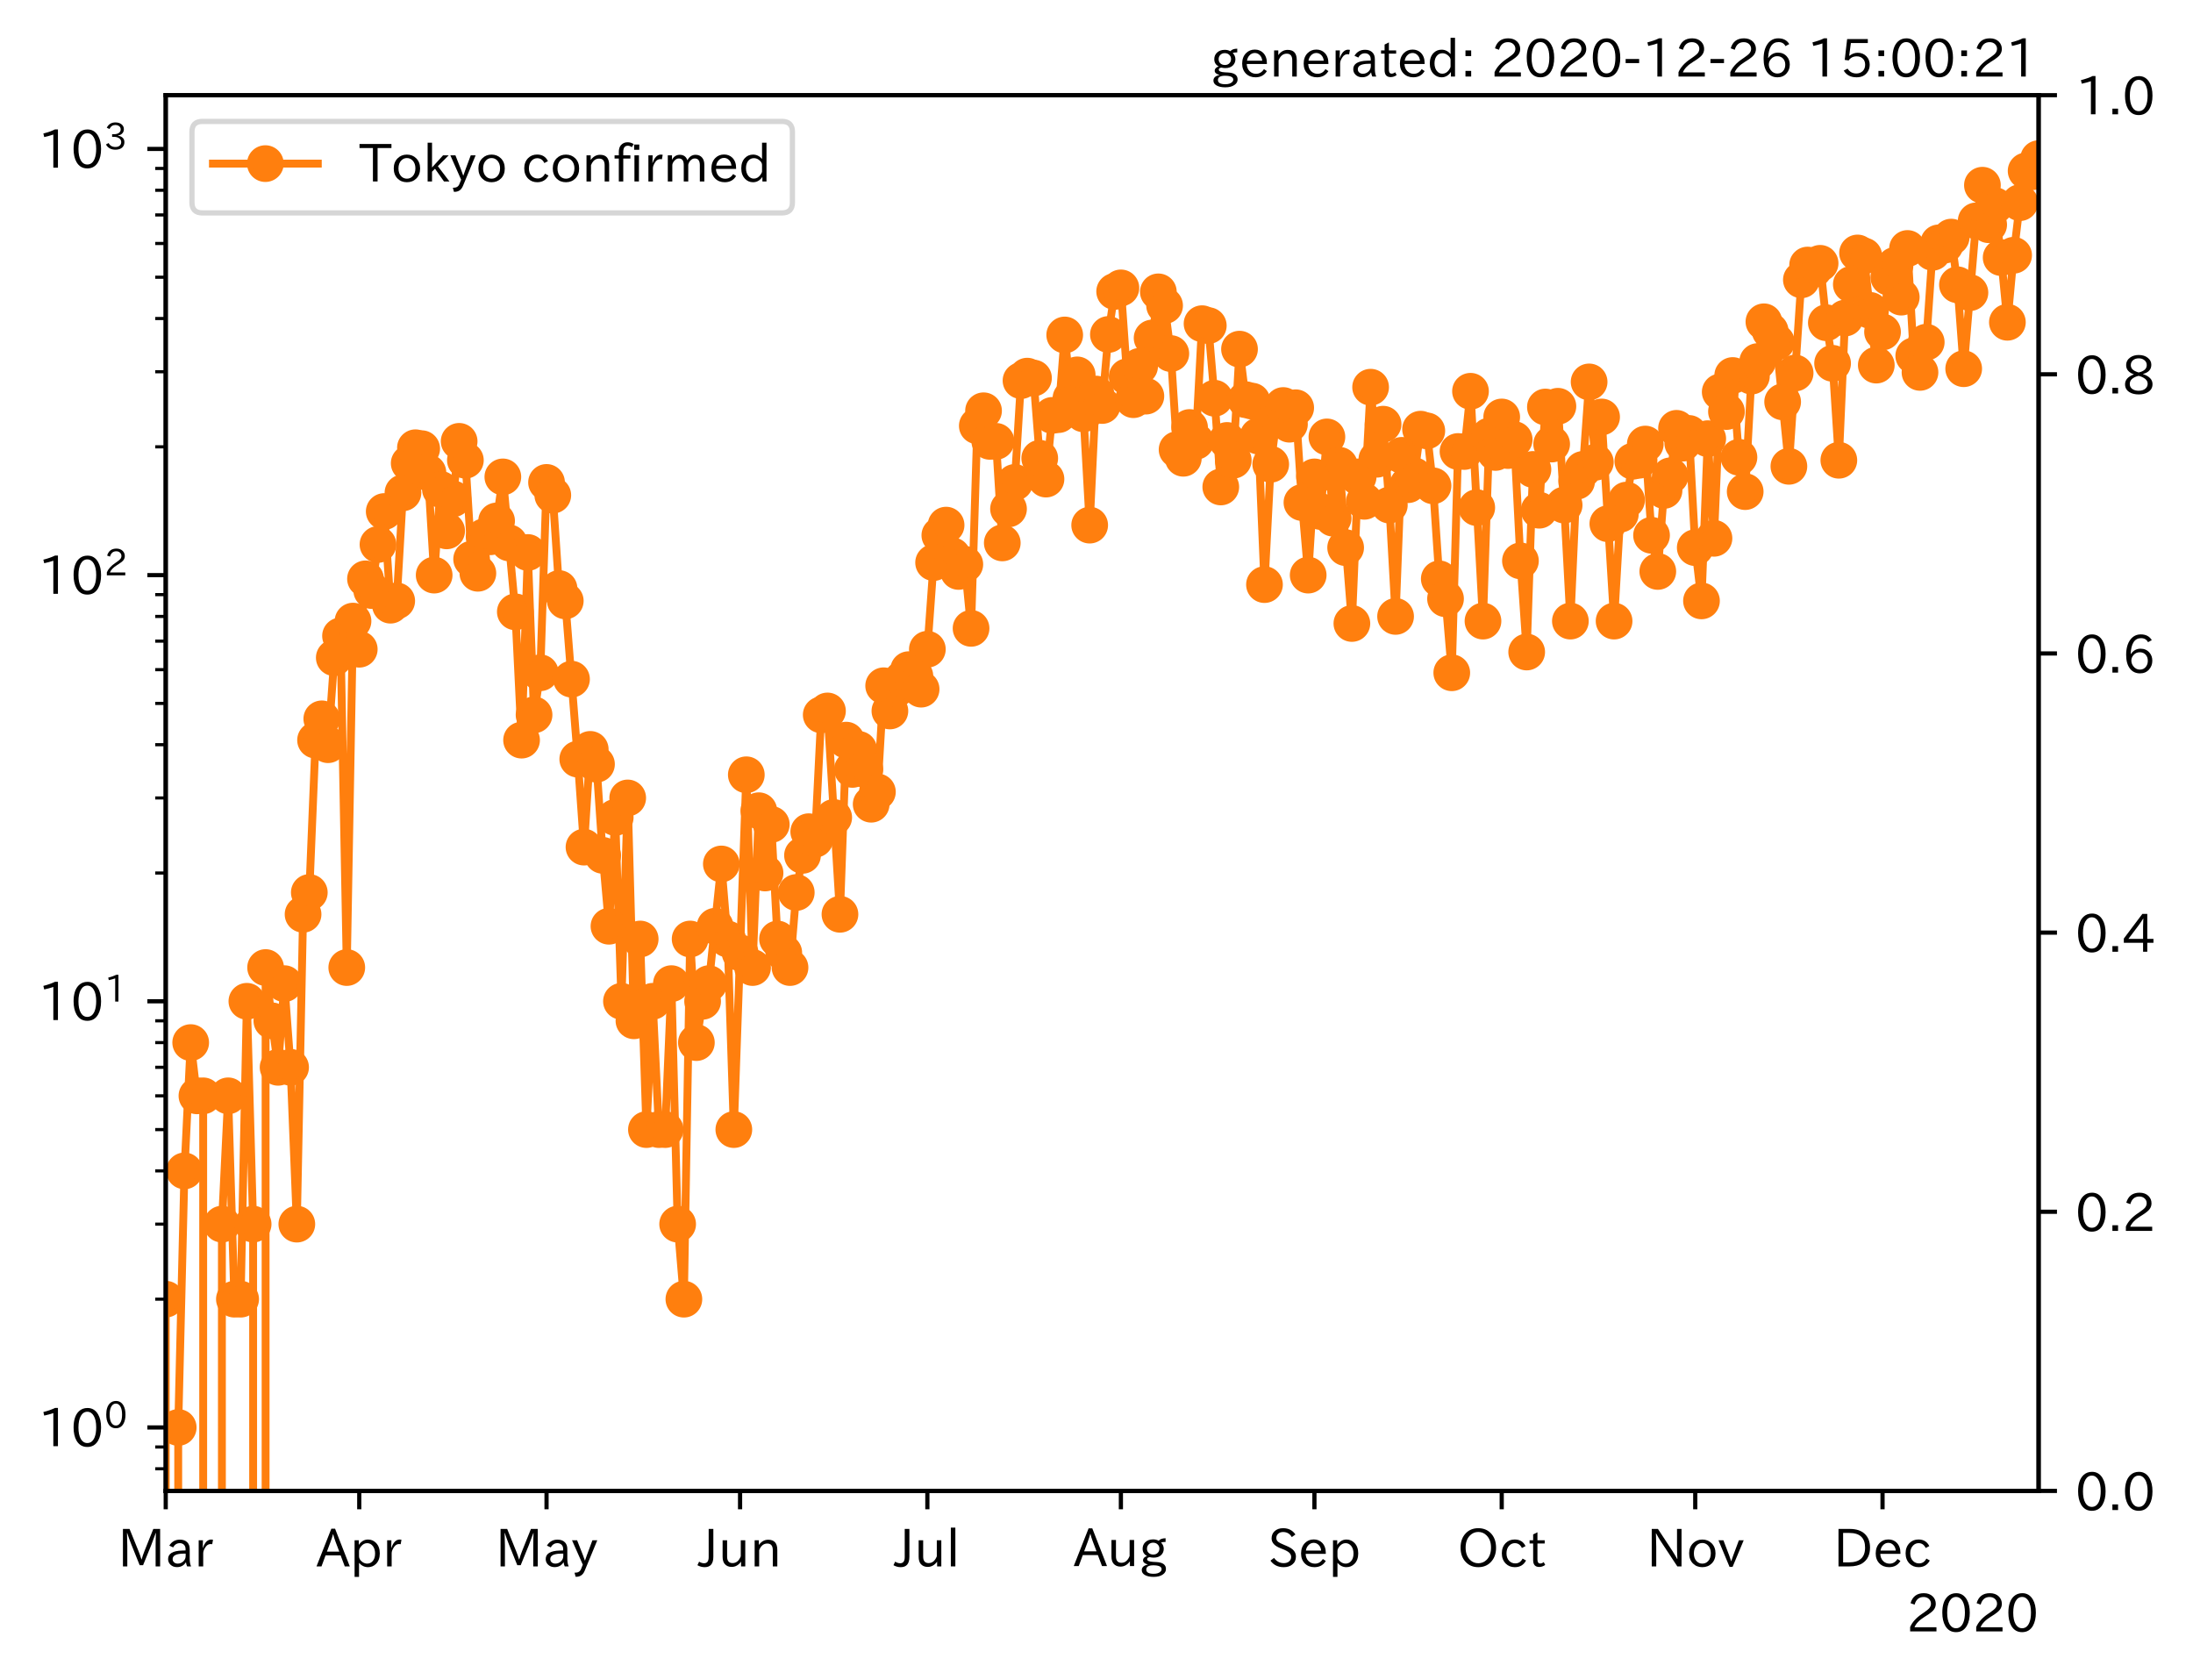 <?xml version="1.0" encoding="utf-8" standalone="no"?>
<!DOCTYPE svg PUBLIC "-//W3C//DTD SVG 1.1//EN"
  "http://www.w3.org/Graphics/SVG/1.1/DTD/svg11.dtd">
<!-- Created with matplotlib (https://matplotlib.org/) -->
<svg height="320.24pt" version="1.1" viewBox="0 0 418.159 320.24" width="418.159pt" xmlns="http://www.w3.org/2000/svg" xmlns:xlink="http://www.w3.org/1999/xlink">
 <defs>
  <style type="text/css">*{stroke-linecap:butt;stroke-linejoin:round;}</style>
 </defs>
 <g id="figure_1">
  <g id="patch_1">
   <path d="M 0 320.24 
L 418.159 320.24 
L 418.159 0 
L 0 0 
z
" style="fill:#ffffff;"/>
  </g>
  <g id="axes_1">
   <g id="patch_2">
    <path d="M 31.6 284.259 
L 388.72 284.259 
L 388.72 18.147 
L 31.6 18.147 
z
" style="fill:#ffffff;"/>
   </g>
   <g id="matplotlib.axis_1">
    <g id="xtick_1">
     <g id="line2d_1">
      <defs>
       <path d="M 0 0 
L 0 3.5 
" id="m98f409e37c" style="stroke:#000000;stroke-width:0.8;"/>
      </defs>
      <g>
       <use style="stroke:#000000;stroke-width:0.8;" x="31.6" xlink:href="#m98f409e37c" y="284.259"/>
      </g>
     </g>
     <g id="text_1">
      <!-- Mar -->
      <g transform="translate(22.491 298.749)scale(0.1 -0.1)">
       <defs>
        <path d="M 80.422 0.984 
L 71.828 0.984 
L 71.828 39.594 
Q 71.828 51.266 72.406 64.594 
L 72.016 64.594 
Q 68.062 53.266 63.531 41.797 
L 47.906 3.266 
L 41.406 3.266 
L 25.641 42.578 
Q 20.75 54.781 17.625 64.703 
L 17.234 64.703 
Q 17.828 48.922 17.828 39.891 
L 17.828 0.984 
L 9.516 0.984 
L 9.516 72.406 
L 22.125 72.406 
L 39.109 30.375 
Q 42.141 23 44.828 14.156 
L 45.125 14.156 
Q 47.312 22.125 50.531 30.172 
L 67.438 72.406 
L 80.422 72.406 
z
" id="IPAexGothic-77"/>
        <path d="M 49.312 0.984 
L 41.75 0.984 
Q 39.984 4.734 39.547 8.688 
L 39.203 8.688 
Q 33.547 -0.391 22.312 -0.391 
Q 14.594 -0.391 9.719 4.5 
Q 5.422 8.797 5.422 14.984 
Q 5.422 30.422 32.031 31.203 
L 38.719 31.391 
L 38.719 33.984 
Q 38.719 39.203 35.75 42.188 
Q 32.625 45.312 27.734 45.312 
Q 19.344 45.312 15.141 37.156 
L 7.719 40.578 
Q 14.656 52 27.938 52 
Q 37.109 52 42.047 46.875 
Q 46.625 42.281 46.625 33.891 
L 46.625 15.578 
Q 46.625 6.25 49.312 0.984 
z
M 38.922 25.391 
L 33.453 25.297 
Q 14.109 24.859 14.109 14.891 
Q 14.109 11.375 16.406 9.078 
Q 19.234 6.297 23.828 6.297 
Q 30.219 6.297 34.906 10.984 
Q 38.922 15.141 38.922 21 
z
" id="IPAexGothic-97"/>
        <path d="M 36.078 51.812 
L 34.578 43.266 
Q 32.906 43.609 31.594 43.609 
Q 25.828 43.609 22.078 38.188 
Q 17.391 31.344 17.391 26.172 
L 17.391 0.984 
L 8.797 0.984 
L 8.797 50.781 
L 16.891 50.781 
L 16.5 35.984 
L 16.703 35.984 
Q 22.219 52.203 32.766 52.203 
Q 34.469 52.203 36.078 51.812 
z
" id="IPAexGothic-114"/>
       </defs>
       <use xlink:href="#IPAexGothic-77"/>
       <use x="90.186" xlink:href="#IPAexGothic-97"/>
       <use x="145.166" xlink:href="#IPAexGothic-114"/>
      </g>
     </g>
    </g>
    <g id="xtick_2">
     <g id="line2d_2">
      <g>
       <use style="stroke:#000000;stroke-width:0.8;" x="68.502" xlink:href="#m98f409e37c" y="284.259"/>
      </g>
     </g>
     <g id="text_2">
      <!-- Apr -->
      <g transform="translate(60.36 298.749)scale(0.1 -0.1)">
       <defs>
        <path d="M 63.375 0.984 
L 53.812 0.984 
L 45.906 22.016 
L 17.188 22.016 
L 9.422 0.984 
L -0.094 0.984 
L 28.219 72.906 
L 35.297 72.906 
z
M 43.406 29.109 
L 36.188 48.094 
Q 33.203 56.062 31.688 62.5 
L 31.391 62.5 
Q 29.641 55.672 26.812 48.094 
L 19.734 29.109 
z
" id="IPAexGothic-65"/>
        <path d="M 16.797 42 
Q 23.828 52.203 34.469 52.203 
Q 43.266 52.203 49.562 45.906 
Q 56.891 38.578 56.891 25.688 
Q 56.891 13.141 49.656 5.812 
Q 43.359 -0.484 34.375 -0.484 
Q 24.516 -0.484 17.281 7.766 
L 17.281 -19 
L 8.797 -19 
L 8.797 50.781 
L 16.797 50.781 
z
M 17.281 30.469 
L 17.281 20.172 
Q 17.281 14.016 23.688 9.375 
Q 27.984 6.297 32.906 6.297 
Q 38.578 6.297 42.578 10.297 
Q 47.906 15.578 47.906 25.484 
Q 47.906 34.375 43.5 39.984 
Q 39.109 45.312 32.812 45.312 
Q 25.875 45.312 20.906 38.812 
Q 17.281 34.125 17.281 30.469 
z
" id="IPAexGothic-112"/>
       </defs>
       <use xlink:href="#IPAexGothic-65"/>
       <use x="63.721" xlink:href="#IPAexGothic-112"/>
       <use x="125.83" xlink:href="#IPAexGothic-114"/>
      </g>
     </g>
    </g>
    <g id="xtick_3">
     <g id="line2d_3">
      <g>
       <use style="stroke:#000000;stroke-width:0.8;" x="104.214" xlink:href="#m98f409e37c" y="284.259"/>
      </g>
     </g>
     <g id="text_3">
      <!-- May -->
      <g transform="translate(94.495 298.749)scale(0.1 -0.1)">
       <defs>
        <path d="M 48.781 50.781 
L 24.609 -7.625 
Q 19.969 -18.797 8.594 -18.797 
L 7.469 -18.797 
L 5.375 -10.984 
L 6.984 -10.984 
Q 15.141 -10.984 17.969 -3.719 
L 21.188 4.297 
L 0.594 50.781 
L 10.297 50.781 
L 21.297 22.797 
Q 23.875 16.016 25.094 12.203 
L 25.391 12.203 
Q 27.344 18.266 29.109 22.797 
L 39.5 50.781 
z
" id="IPAexGothic-121"/>
       </defs>
       <use xlink:href="#IPAexGothic-77"/>
       <use x="90.186" xlink:href="#IPAexGothic-97"/>
       <use x="145.166" xlink:href="#IPAexGothic-121"/>
      </g>
     </g>
    </g>
    <g id="xtick_4">
     <g id="line2d_4">
      <g>
       <use style="stroke:#000000;stroke-width:0.8;" x="141.117" xlink:href="#m98f409e37c" y="284.259"/>
      </g>
     </g>
     <g id="text_4">
      <!-- Jun -->
      <g transform="translate(133.177 298.749)scale(0.1 -0.1)">
       <defs>
        <path d="M 28.422 72.406 
L 28.422 19.281 
Q 28.422 -0.484 11.922 -0.484 
Q 4.734 -0.484 -1.953 3.266 
L 1.312 10.062 
Q 5.906 6.984 10.844 6.984 
Q 19.531 6.984 19.531 18.797 
L 19.531 72.406 
z
" id="IPAexGothic-74"/>
        <path d="M 51.312 0.984 
L 43.312 0.984 
L 43.312 10.062 
Q 35.938 0 25.391 0 
Q 16.75 0 11.922 5.859 
Q 8.109 10.594 8.109 19.391 
L 8.109 50.781 
L 16.703 50.781 
L 16.703 19.672 
Q 16.703 7.281 27.094 7.281 
Q 37.594 7.281 42.719 20.172 
L 42.719 50.781 
L 51.312 50.781 
z
" id="IPAexGothic-117"/>
        <path d="M 52 0.984 
L 43.406 0.984 
L 43.406 31.891 
Q 43.406 44.578 32.906 44.578 
Q 22.312 44.578 17.391 31.891 
L 17.391 0.984 
L 8.797 0.984 
L 8.797 50.781 
L 16.797 50.781 
L 16.797 41.797 
Q 23.828 51.812 34.719 51.812 
Q 52 51.812 52 32.375 
z
" id="IPAexGothic-110"/>
       </defs>
       <use xlink:href="#IPAexGothic-74"/>
       <use x="37.988" xlink:href="#IPAexGothic-117"/>
       <use x="98.389" xlink:href="#IPAexGothic-110"/>
      </g>
     </g>
    </g>
    <g id="xtick_5">
     <g id="line2d_5">
      <g>
       <use style="stroke:#000000;stroke-width:0.8;" x="176.829" xlink:href="#m98f409e37c" y="284.259"/>
      </g>
     </g>
     <g id="text_5">
      <!-- Jul -->
      <g transform="translate(170.559 298.749)scale(0.1 -0.1)">
       <defs>
        <path d="M 17.672 0.984 
L 9.078 0.984 
L 9.078 74.906 
L 17.672 74.906 
z
" id="IPAexGothic-108"/>
       </defs>
       <use xlink:href="#IPAexGothic-74"/>
       <use x="37.988" xlink:href="#IPAexGothic-117"/>
       <use x="98.389" xlink:href="#IPAexGothic-108"/>
      </g>
     </g>
    </g>
    <g id="xtick_6">
     <g id="line2d_6">
      <g>
       <use style="stroke:#000000;stroke-width:0.8;" x="213.731" xlink:href="#m98f409e37c" y="284.259"/>
      </g>
     </g>
     <g id="text_6">
      <!-- Aug -->
      <g transform="translate(204.749 298.691)scale(0.1 -0.1)">
       <defs>
        <path d="M 20.797 17.969 
Q 15.719 17.531 15.719 14.062 
Q 15.719 9.578 27.547 8.984 
L 33.297 8.688 
Q 51.609 7.766 51.609 -4.594 
Q 51.609 -10.938 45.703 -14.984 
Q 39.359 -19.578 28.031 -19.578 
Q 17.781 -19.578 11.531 -16.062 
Q 5.516 -12.641 5.516 -6.688 
Q 5.516 1.312 16.797 3.859 
L 16.797 4.203 
Q 7.906 6.453 7.906 12.156 
Q 7.906 17.438 15.531 20.266 
Q 7.125 24.609 7.125 34.078 
Q 7.125 41.406 12.016 46.297 
Q 17.625 51.906 27.156 51.906 
Q 33.203 51.906 37.844 49.266 
Q 41.406 53.953 50.922 54.109 
L 50.922 47.078 
Q 44.344 46.922 42.234 45.906 
Q 47.406 40.828 47.406 33.891 
Q 47.406 27 42.719 22.266 
Q 37.5 17.094 28.328 17.094 
Q 24.422 17.094 20.797 17.969 
z
M 27.094 45.609 
Q 22.016 45.609 18.703 42.281 
Q 15.438 39.016 15.438 34.078 
Q 15.438 29.25 18.5 26.312 
Q 21.828 23 27.438 23 
Q 32.719 23 35.891 26.219 
Q 39.109 29.391 39.109 34.422 
Q 39.109 39.016 35.891 42.188 
Q 32.516 45.609 27.094 45.609 
z
M 27.391 2.484 
Q 14.109 2.484 14.109 -5.719 
Q 14.109 -13.672 28.125 -13.672 
Q 37.156 -13.672 41.219 -9.469 
Q 43.312 -7.516 43.312 -4.891 
Q 43.312 2.484 27.391 2.484 
z
" id="IPAexGothic-103"/>
       </defs>
       <use xlink:href="#IPAexGothic-65"/>
       <use x="63.721" xlink:href="#IPAexGothic-117"/>
       <use x="124.121" xlink:href="#IPAexGothic-103"/>
      </g>
     </g>
    </g>
    <g id="xtick_7">
     <g id="line2d_7">
      <g>
       <use style="stroke:#000000;stroke-width:0.8;" x="250.634" xlink:href="#m98f409e37c" y="284.259"/>
      </g>
     </g>
     <g id="text_7">
      <!-- Sep -->
      <g transform="translate(241.759 298.749)scale(0.1 -0.1)">
       <defs>
        <path d="M 45.609 56.891 
Q 40.047 66.547 28.953 66.547 
Q 22.703 66.547 18.953 62.641 
Q 16.062 59.422 16.062 55.219 
Q 16.062 50.594 19.781 47.609 
Q 22.562 45.516 31 42 
L 34.375 40.578 
Q 45.703 36.031 49.859 30.516 
Q 53.469 25.688 53.469 19.672 
Q 53.469 10.062 46.391 4.5 
Q 39.984 -0.484 30.172 -0.484 
Q 13.766 -0.484 4.891 11.969 
L 11.766 17.188 
Q 18.797 7.172 30.281 7.172 
Q 35.75 7.172 39.594 9.766 
Q 44.391 13.234 44.391 19 
Q 44.391 23.484 40.875 27 
Q 37.109 30.609 27 34.469 
L 24.078 35.594 
Q 7.078 42.094 7.078 54.391 
Q 7.078 62.594 12.594 67.922 
Q 18.797 73.828 29.109 73.828 
Q 44.391 73.828 52.484 61.812 
z
" id="IPAexGothic-83"/>
        <path d="M 13.484 24.906 
Q 13.922 16.266 18.891 11.281 
Q 23.969 6.203 31.203 6.203 
Q 40.719 6.203 46.297 15.094 
L 51.906 11.375 
Q 44.828 -0.484 30.172 -0.484 
Q 19.094 -0.484 11.969 6.594 
Q 4.781 13.812 4.781 25.641 
Q 4.781 38.188 12.312 45.703 
Q 19 52.391 29 52.391 
Q 38.422 52.391 44.781 46.188 
Q 51.906 38.969 51.906 26.906 
L 51.906 24.906 
z
M 43.062 31.203 
Q 42.328 37.984 38.281 41.891 
Q 34.281 45.906 28.812 45.906 
Q 22.469 45.906 17.969 40.484 
Q 14.891 36.812 13.969 31.203 
z
" id="IPAexGothic-101"/>
       </defs>
       <use xlink:href="#IPAexGothic-83"/>
       <use x="58.496" xlink:href="#IPAexGothic-101"/>
       <use x="115.381" xlink:href="#IPAexGothic-112"/>
      </g>
     </g>
    </g>
    <g id="xtick_8">
     <g id="line2d_8">
      <g>
       <use style="stroke:#000000;stroke-width:0.8;" x="286.346" xlink:href="#m98f409e37c" y="284.259"/>
      </g>
     </g>
     <g id="text_8">
      <!-- Oct -->
      <g transform="translate(277.91 298.749)scale(0.1 -0.1)">
       <defs>
        <path d="M 39.703 73.828 
Q 54 73.828 63.188 64.656 
Q 73.578 54.25 73.578 36.422 
Q 73.578 19.047 62.984 8.594 
Q 53.906 -0.484 39.703 -0.484 
Q 25.594 -0.484 16.5 8.594 
Q 5.906 19.047 5.906 36.812 
Q 5.906 54.203 16.312 64.656 
Q 25.484 73.828 39.703 73.828 
z
M 39.703 66.656 
Q 30.516 66.656 23.922 60.062 
Q 15.531 51.609 15.531 36.719 
Q 15.531 21.734 23.922 13.484 
Q 30.422 6.984 39.703 6.984 
Q 48.922 6.984 55.562 13.484 
Q 63.969 21.875 63.969 37.109 
Q 63.969 51.516 55.469 60.062 
Q 49.031 66.656 39.703 66.656 
z
" id="IPAexGothic-79"/>
        <path d="M 51.078 12.25 
Q 44.281 -0.484 29.688 -0.484 
Q 19.188 -0.484 12.312 6.391 
Q 4.891 13.922 4.891 25.984 
Q 4.891 37.938 12.312 45.516 
Q 19.094 52.297 29.391 52.297 
Q 43.953 52.297 50.094 39.703 
L 43.172 36.078 
Q 38.812 45.312 29.688 45.312 
Q 23.688 45.312 19.281 40.922 
Q 13.766 35.406 13.766 25.781 
Q 13.766 16.703 19.094 11.375 
Q 23.781 6.688 30.562 6.688 
Q 39.797 6.688 44.484 15.875 
z
" id="IPAexGothic-99"/>
        <path d="M 33.203 3.766 
Q 27.641 -0.094 21.828 -0.094 
Q 10.203 -0.094 10.203 12.984 
L 10.203 44.672 
L 3.422 44.672 
L 3.422 50.781 
L 10.203 50.781 
L 10.203 61.969 
L 18.406 66.062 
L 18.406 50.781 
L 32.234 50.781 
L 32.234 44.672 
L 18.406 44.672 
L 18.406 14.156 
Q 18.406 6.5 23.641 6.5 
Q 27.156 6.5 30.328 9.188 
z
" id="IPAexGothic-116"/>
       </defs>
       <use xlink:href="#IPAexGothic-79"/>
       <use x="79.688" xlink:href="#IPAexGothic-99"/>
       <use x="134.082" xlink:href="#IPAexGothic-116"/>
      </g>
     </g>
    </g>
    <g id="xtick_9">
     <g id="line2d_9">
      <g>
       <use style="stroke:#000000;stroke-width:0.8;" x="323.248" xlink:href="#m98f409e37c" y="284.259"/>
      </g>
     </g>
     <g id="text_9">
      <!-- Nov -->
      <g transform="translate(314 298.749)scale(0.1 -0.1)">
       <defs>
        <path d="M 66.312 0.984 
L 58.297 0.984 
L 26.516 49.219 
Q 22.906 54.688 17.828 64.016 
L 17.438 64.016 
L 17.625 59.328 
Q 18.109 43.797 18.109 38.578 
L 18.109 0.984 
L 9.516 0.984 
L 9.516 72.406 
L 21.344 72.406 
L 48.641 30.906 
Q 53.953 22.609 58.016 15.094 
L 58.406 15.094 
Q 57.719 29.641 57.719 38.578 
L 57.719 72.406 
L 66.312 72.406 
z
" id="IPAexGothic-78"/>
        <path d="M 29.984 52.203 
Q 40.531 52.203 47.75 45.125 
Q 55.172 37.703 55.172 25.594 
Q 55.172 13.875 47.906 6.594 
Q 40.766 -0.484 29.984 -0.484 
Q 19.188 -0.484 12.203 6.5 
Q 4.891 13.766 4.891 25.875 
Q 4.891 37.703 12.312 45.125 
Q 19.391 52.203 29.984 52.203 
z
M 29.984 45.609 
Q 23.734 45.609 19.391 41.109 
Q 13.875 35.594 13.875 25.781 
Q 13.875 16.109 19.281 10.688 
Q 23.688 6.297 29.984 6.297 
Q 36.422 6.297 40.766 10.797 
Q 46.188 16.219 46.188 26.125 
Q 46.188 35.453 40.672 41.109 
Q 36.188 45.609 29.984 45.609 
z
" id="IPAexGothic-111"/>
        <path d="M 48.484 50.781 
L 27.297 0.094 
L 21.484 0.094 
L 0.391 50.781 
L 9.812 50.781 
L 20.906 21.688 
L 23.781 13.188 
L 24.516 10.984 
L 24.812 10.984 
Q 25.641 13.812 28.469 21.688 
L 39.312 50.781 
z
" id="IPAexGothic-118"/>
       </defs>
       <use xlink:href="#IPAexGothic-78"/>
       <use x="75.977" xlink:href="#IPAexGothic-111"/>
       <use x="136.377" xlink:href="#IPAexGothic-118"/>
      </g>
     </g>
    </g>
    <g id="xtick_10">
     <g id="line2d_10">
      <g>
       <use style="stroke:#000000;stroke-width:0.8;" x="358.96" xlink:href="#m98f409e37c" y="284.259"/>
      </g>
     </g>
     <g id="text_10">
      <!-- Dec -->
      <g transform="translate(349.612 298.749)scale(0.1 -0.1)">
       <defs>
        <path d="M 9.516 72.406 
L 31 72.406 
Q 49.359 72.406 59.234 63.281 
Q 69.625 53.812 69.625 36.812 
Q 69.625 16.359 54.938 6.891 
Q 45.703 0.984 30.328 0.984 
L 9.516 0.984 
z
M 18.312 8.688 
L 29.594 8.688 
Q 60.203 8.688 60.203 36.812 
Q 60.203 64.797 30.125 64.797 
L 18.312 64.797 
z
" id="IPAexGothic-68"/>
       </defs>
       <use xlink:href="#IPAexGothic-68"/>
       <use x="75.684" xlink:href="#IPAexGothic-101"/>
       <use x="132.568" xlink:href="#IPAexGothic-99"/>
      </g>
     </g>
    </g>
    <g id="text_11">
     <!-- 2020 -->
     <g transform="translate(363.526 311.14)scale(0.1 -0.1)">
      <defs>
       <path d="M 57.172 0.984 
L 6.984 0.984 
L 6.984 9.281 
Q 12.891 23.047 29.594 34.422 
L 32.375 36.281 
Q 40.922 42.141 43.609 45.406 
Q 46.688 49.266 46.688 53.812 
Q 46.688 58.938 43.062 62.547 
Q 39.062 66.547 32.562 66.547 
Q 19.531 66.547 15.484 52 
L 7.766 54.781 
Q 13.328 73.828 33.062 73.828 
Q 43.844 73.828 50.25 67.438 
Q 55.859 61.672 55.859 53.516 
Q 55.859 47.469 52.25 42.531 
Q 48.922 37.75 36.969 30.281 
L 34.859 29 
Q 19.625 19.578 15.281 8.891 
L 57.172 8.891 
z
" id="IPAexGothic-50"/>
       <path d="M 31.844 73.828 
Q 45.016 73.828 52.094 61.625 
Q 57.719 51.953 57.719 36.625 
Q 57.719 21.438 52.094 11.578 
Q 45.125 -0.484 31.5 -0.484 
Q 17.922 -0.484 10.938 11.578 
Q 5.328 21.438 5.328 36.719 
Q 5.328 58.016 15.625 67.719 
Q 22.172 73.828 31.844 73.828 
z
M 31.5 66.656 
Q 23.688 66.656 19.188 58.734 
Q 14.594 50.734 14.594 36.625 
Q 14.594 22.75 19.094 14.797 
Q 23.641 6.984 31.5 6.984 
Q 40.922 6.984 45.453 18.016 
Q 48.438 25.344 48.438 37.109 
Q 48.438 50.875 43.844 58.734 
Q 39.203 66.656 31.5 66.656 
z
" id="IPAexGothic-48"/>
      </defs>
      <use xlink:href="#IPAexGothic-50"/>
      <use x="62.988" xlink:href="#IPAexGothic-48"/>
      <use x="125.977" xlink:href="#IPAexGothic-50"/>
      <use x="188.965" xlink:href="#IPAexGothic-48"/>
     </g>
    </g>
   </g>
   <g id="matplotlib.axis_2">
    <g id="ytick_1">
     <g id="line2d_11">
      <defs>
       <path d="M 0 0 
L -3.5 0 
" id="me06e32f6f3" style="stroke:#000000;stroke-width:0.8;"/>
      </defs>
      <g>
       <use style="stroke:#000000;stroke-width:0.8;" x="31.6" xlink:href="#me06e32f6f3" y="272.163"/>
      </g>
     </g>
     <g id="text_12">
      <!-- $\mathdefault{10^{0}}$ -->
      <g transform="translate(7.2 275.908)scale(0.1 -0.1)">
       <defs>
        <path d="M 38.484 0.984 
L 29.688 0.984 
L 29.688 64.109 
Q 21.438 61.281 12.312 59.328 
L 10.688 66.109 
Q 23.734 69.391 32.906 73.922 
L 38.484 73.922 
z
" id="IPAexGothic-49"/>
       </defs>
       <use transform="translate(0 0.773)" xlink:href="#IPAexGothic-49"/>
       <use transform="translate(62.988 0.773)" xlink:href="#IPAexGothic-48"/>
       <use transform="translate(126.865 36.32)scale(0.7)" xlink:href="#IPAexGothic-48"/>
      </g>
     </g>
    </g>
    <g id="ytick_2">
     <g id="line2d_12">
      <g>
       <use style="stroke:#000000;stroke-width:0.8;" x="31.6" xlink:href="#me06e32f6f3" y="190.907"/>
      </g>
     </g>
     <g id="text_13">
      <!-- $\mathdefault{10^{1}}$ -->
      <g transform="translate(7.2 194.652)scale(0.1 -0.1)">
       <use transform="translate(0 0.708)" xlink:href="#IPAexGothic-49"/>
       <use transform="translate(62.988 0.708)" xlink:href="#IPAexGothic-48"/>
       <use transform="translate(126.865 36.255)scale(0.7)" xlink:href="#IPAexGothic-49"/>
      </g>
     </g>
    </g>
    <g id="ytick_3">
     <g id="line2d_13">
      <g>
       <use style="stroke:#000000;stroke-width:0.8;" x="31.6" xlink:href="#me06e32f6f3" y="109.651"/>
      </g>
     </g>
     <g id="text_14">
      <!-- $\mathdefault{10^{2}}$ -->
      <g transform="translate(7.2 113.396)scale(0.1 -0.1)">
       <use transform="translate(0 0.773)" xlink:href="#IPAexGothic-49"/>
       <use transform="translate(62.988 0.773)" xlink:href="#IPAexGothic-48"/>
       <use transform="translate(126.865 36.32)scale(0.7)" xlink:href="#IPAexGothic-50"/>
      </g>
     </g>
    </g>
    <g id="ytick_4">
     <g id="line2d_14">
      <g>
       <use style="stroke:#000000;stroke-width:0.8;" x="31.6" xlink:href="#me06e32f6f3" y="28.395"/>
      </g>
     </g>
     <g id="text_15">
      <!-- $\mathdefault{10^{3}}$ -->
      <g transform="translate(7.2 32.141)scale(0.1 -0.1)">
       <defs>
        <path d="M 37.203 37.797 
Q 54.781 34.625 54.781 19.969 
Q 54.781 11.188 48.875 5.562 
Q 42.328 -0.484 30.375 -0.484 
Q 12.453 -0.484 4.5 13.766 
L 11.812 17.672 
Q 17.328 6.891 30.281 6.891 
Q 37.891 6.891 42.094 10.797 
Q 46.094 14.5 46.094 20.172 
Q 46.094 26.859 40.094 30.906 
Q 34.625 34.578 25.688 34.578 
L 21.297 34.578 
L 21.297 41.703 
L 25.875 41.703 
Q 34.859 41.703 39.594 45.125 
Q 44.672 48.734 44.672 54.828 
Q 44.672 61.469 38.969 64.656 
Q 35.297 66.844 30.172 66.844 
Q 19.344 66.844 14.109 55.906 
L 6.781 59.422 
Q 14.016 73.828 30.281 73.828 
Q 40.578 73.828 46.969 68.656 
Q 53.375 63.578 53.375 55.219 
Q 53.375 47.312 47.172 42.281 
Q 43.172 39.062 37.203 38.188 
z
" id="IPAexGothic-51"/>
       </defs>
       <use transform="translate(0 0.773)" xlink:href="#IPAexGothic-49"/>
       <use transform="translate(62.988 0.773)" xlink:href="#IPAexGothic-48"/>
       <use transform="translate(126.865 36.32)scale(0.7)" xlink:href="#IPAexGothic-51"/>
      </g>
     </g>
    </g>
    <g id="ytick_5">
     <g id="line2d_15">
      <defs>
       <path d="M 0 0 
L -2 0 
" id="m680d521747" style="stroke:#000000;stroke-width:0.6;"/>
      </defs>
      <g>
       <use style="stroke:#000000;stroke-width:0.6;" x="31.6" xlink:href="#m680d521747" y="280.037"/>
      </g>
     </g>
    </g>
    <g id="ytick_6">
     <g id="line2d_16">
      <g>
       <use style="stroke:#000000;stroke-width:0.6;" x="31.6" xlink:href="#m680d521747" y="275.881"/>
      </g>
     </g>
    </g>
    <g id="ytick_7">
     <g id="line2d_17">
      <g>
       <use style="stroke:#000000;stroke-width:0.6;" x="31.6" xlink:href="#m680d521747" y="247.702"/>
      </g>
     </g>
    </g>
    <g id="ytick_8">
     <g id="line2d_18">
      <g>
       <use style="stroke:#000000;stroke-width:0.6;" x="31.6" xlink:href="#m680d521747" y="233.394"/>
      </g>
     </g>
    </g>
    <g id="ytick_9">
     <g id="line2d_19">
      <g>
       <use style="stroke:#000000;stroke-width:0.6;" x="31.6" xlink:href="#m680d521747" y="223.242"/>
      </g>
     </g>
    </g>
    <g id="ytick_10">
     <g id="line2d_20">
      <g>
       <use style="stroke:#000000;stroke-width:0.6;" x="31.6" xlink:href="#m680d521747" y="215.367"/>
      </g>
     </g>
    </g>
    <g id="ytick_11">
     <g id="line2d_21">
      <g>
       <use style="stroke:#000000;stroke-width:0.6;" x="31.6" xlink:href="#m680d521747" y="208.933"/>
      </g>
     </g>
    </g>
    <g id="ytick_12">
     <g id="line2d_22">
      <g>
       <use style="stroke:#000000;stroke-width:0.6;" x="31.6" xlink:href="#m680d521747" y="203.494"/>
      </g>
     </g>
    </g>
    <g id="ytick_13">
     <g id="line2d_23">
      <g>
       <use style="stroke:#000000;stroke-width:0.6;" x="31.6" xlink:href="#m680d521747" y="198.781"/>
      </g>
     </g>
    </g>
    <g id="ytick_14">
     <g id="line2d_24">
      <g>
       <use style="stroke:#000000;stroke-width:0.6;" x="31.6" xlink:href="#m680d521747" y="194.625"/>
      </g>
     </g>
    </g>
    <g id="ytick_15">
     <g id="line2d_25">
      <g>
       <use style="stroke:#000000;stroke-width:0.6;" x="31.6" xlink:href="#m680d521747" y="166.446"/>
      </g>
     </g>
    </g>
    <g id="ytick_16">
     <g id="line2d_26">
      <g>
       <use style="stroke:#000000;stroke-width:0.6;" x="31.6" xlink:href="#m680d521747" y="152.138"/>
      </g>
     </g>
    </g>
    <g id="ytick_17">
     <g id="line2d_27">
      <g>
       <use style="stroke:#000000;stroke-width:0.6;" x="31.6" xlink:href="#m680d521747" y="141.986"/>
      </g>
     </g>
    </g>
    <g id="ytick_18">
     <g id="line2d_28">
      <g>
       <use style="stroke:#000000;stroke-width:0.6;" x="31.6" xlink:href="#m680d521747" y="134.112"/>
      </g>
     </g>
    </g>
    <g id="ytick_19">
     <g id="line2d_29">
      <g>
       <use style="stroke:#000000;stroke-width:0.6;" x="31.6" xlink:href="#m680d521747" y="127.678"/>
      </g>
     </g>
    </g>
    <g id="ytick_20">
     <g id="line2d_30">
      <g>
       <use style="stroke:#000000;stroke-width:0.6;" x="31.6" xlink:href="#m680d521747" y="122.238"/>
      </g>
     </g>
    </g>
    <g id="ytick_21">
     <g id="line2d_31">
      <g>
       <use style="stroke:#000000;stroke-width:0.6;" x="31.6" xlink:href="#m680d521747" y="117.526"/>
      </g>
     </g>
    </g>
    <g id="ytick_22">
     <g id="line2d_32">
      <g>
       <use style="stroke:#000000;stroke-width:0.6;" x="31.6" xlink:href="#m680d521747" y="113.369"/>
      </g>
     </g>
    </g>
    <g id="ytick_23">
     <g id="line2d_33">
      <g>
       <use style="stroke:#000000;stroke-width:0.6;" x="31.6" xlink:href="#m680d521747" y="85.191"/>
      </g>
     </g>
    </g>
    <g id="ytick_24">
     <g id="line2d_34">
      <g>
       <use style="stroke:#000000;stroke-width:0.6;" x="31.6" xlink:href="#m680d521747" y="70.882"/>
      </g>
     </g>
    </g>
    <g id="ytick_25">
     <g id="line2d_35">
      <g>
       <use style="stroke:#000000;stroke-width:0.6;" x="31.6" xlink:href="#m680d521747" y="60.73"/>
      </g>
     </g>
    </g>
    <g id="ytick_26">
     <g id="line2d_36">
      <g>
       <use style="stroke:#000000;stroke-width:0.6;" x="31.6" xlink:href="#m680d521747" y="52.856"/>
      </g>
     </g>
    </g>
    <g id="ytick_27">
     <g id="line2d_37">
      <g>
       <use style="stroke:#000000;stroke-width:0.6;" x="31.6" xlink:href="#m680d521747" y="46.422"/>
      </g>
     </g>
    </g>
    <g id="ytick_28">
     <g id="line2d_38">
      <g>
       <use style="stroke:#000000;stroke-width:0.6;" x="31.6" xlink:href="#m680d521747" y="40.982"/>
      </g>
     </g>
    </g>
    <g id="ytick_29">
     <g id="line2d_39">
      <g>
       <use style="stroke:#000000;stroke-width:0.6;" x="31.6" xlink:href="#m680d521747" y="36.27"/>
      </g>
     </g>
    </g>
    <g id="ytick_30">
     <g id="line2d_40">
      <g>
       <use style="stroke:#000000;stroke-width:0.6;" x="31.6" xlink:href="#m680d521747" y="32.113"/>
      </g>
     </g>
    </g>
   </g>
   <g id="line2d_41">
    <path clip-path="url(#pe33a6c3770)" d="M 11.362 321.24 
L 11.363 272.163 
L 12.554 247.702 
L 13.744 198.781 
L 14.934 215.367 
L 14.936 321.24 
M 17.314 321.24 
L 17.315 233.394 
L 18.506 233.394 
L 18.507 321.24 
M 20.885 321.24 
L 20.886 233.394 
L 22.077 272.163 
L 22.078 321.24 
M 24.456 321.24 
L 24.458 233.394 
L 24.459 321.24 
M 26.837 321.24 
L 26.838 233.394 
L 28.029 272.163 
L 28.03 321.24 
M 30.409 321.24 
L 30.41 272.163 
L 31.6 247.702 
L 31.601 321.24 
M 33.98 321.24 
L 33.981 272.163 
L 35.171 223.242 
L 36.362 198.781 
L 37.552 208.933 
L 38.742 208.933 
L 38.744 321.24 
M 42.312 321.24 
L 42.314 233.394 
L 43.504 208.933 
L 44.694 247.702 
L 45.885 247.702 
L 47.075 190.907 
L 48.266 233.394 
L 48.267 321.24 
M 50.644 321.24 
L 50.646 184.473 
L 51.837 194.625 
L 53.027 203.494 
L 54.218 187.543 
L 55.408 203.494 
L 56.598 233.394 
L 57.789 174.321 
L 58.979 170.165 
L 60.17 141.115 
L 61.36 137.054 
L 62.55 141.986 
L 63.741 125.4 
L 64.931 121.244 
L 66.122 184.473 
L 67.312 118.419 
L 68.502 123.784 
L 69.693 110.364 
L 70.883 112.594 
L 72.074 103.81 
L 73.264 97.526 
L 74.454 115.386 
L 75.645 114.566 
L 76.835 93.959 
L 78.026 88.325 
L 79.216 85.368 
L 80.406 85.545 
L 81.597 90.105 
L 82.787 109.651 
L 83.978 93.286 
L 85.168 101.216 
L 86.358 95.108 
L 87.549 84.148 
L 88.739 87.752 
L 89.93 106.61 
L 91.12 109.3 
L 92.31 102.346 
L 93.501 102.346 
L 94.691 99.323 
L 95.882 90.926 
L 98.262 116.654 
L 99.453 141.115 
L 100.643 105.338 
L 101.834 136.295 
L 103.024 128.271 
L 104.214 91.979 
L 105.405 94.414 
L 106.595 112.212 
L 107.786 114.566 
L 110.166 144.737 
L 111.357 161.514 
L 112.547 142.879 
L 113.738 145.704 
L 114.928 163.083 
L 116.118 176.598 
L 117.309 155.856 
L 118.499 190.907 
L 119.69 152.138 
L 120.88 194.625 
L 122.07 179.033 
L 123.261 215.367 
L 124.451 190.907 
L 125.642 215.367 
L 126.832 215.367 
L 128.022 187.543 
L 129.213 233.394 
L 130.403 247.702 
L 131.594 179.033 
L 132.784 198.781 
L 133.974 190.907 
L 135.165 187.543 
L 137.546 164.725 
L 138.736 179.033 
L 139.926 215.367 
L 142.307 147.721 
L 143.498 184.473 
L 144.688 154.573 
L 145.878 166.446 
L 147.069 157.188 
L 148.259 179.033 
L 150.64 184.473 
L 151.83 170.165 
L 153.021 163.083 
L 154.211 158.572 
L 155.402 160.013 
L 156.592 136.295 
L 157.782 135.552 
L 160.163 174.321 
L 161.354 141.115 
L 162.544 146.698 
L 163.734 142.879 
L 164.925 146.698 
L 166.115 153.334 
L 167.306 150.981 
L 168.496 130.748 
L 169.686 135.552 
L 170.877 131.396 
L 173.258 127.678 
L 174.448 128.874 
L 175.638 131.396 
L 176.829 123.784 
L 178.019 107.264 
L 179.21 102.06 
L 180.4 100.122 
L 181.59 105.968 
L 182.781 108.952 
L 183.971 107.595 
L 185.162 119.803 
L 186.352 81.191 
L 187.542 78.318 
L 188.733 84.148 
L 189.923 84.148 
L 191.114 103.512 
L 192.304 97.029 
L 193.494 91.979 
L 194.685 72.569 
L 195.875 71.715 
L 197.066 72.079 
L 198.256 87.374 
L 199.446 91.343 
L 200.637 79.201 
L 201.827 79.052 
L 203.018 63.865 
L 204.208 75.932 
L 205.398 71.475 
L 206.589 78.904 
L 207.779 100.122 
L 208.97 75.127 
L 210.16 77.316 
L 211.35 63.769 
L 212.541 55.569 
L 213.731 54.889 
L 214.922 71.836 
L 216.112 76.205 
L 217.302 69.839 
L 218.493 75.527 
L 219.683 64.448 
L 220.874 55.645 
L 222.064 58.26 
L 223.254 67.412 
L 224.445 85.724 
L 225.635 87.374 
L 226.826 81.508 
L 228.016 84.148 
L 229.206 61.714 
L 230.397 62.079 
L 231.587 75.932 
L 232.778 92.845 
L 233.968 83.977 
L 235.158 87.752 
L 236.349 66.569 
L 237.539 76.205 
L 238.73 76.479 
L 239.92 83.134 
L 241.11 111.461 
L 242.301 88.519 
L 243.491 79.35 
L 244.682 77.316 
L 245.872 80.878 
L 247.062 77.742 
L 248.253 95.816 
L 249.443 109.651 
L 250.634 90.926 
L 251.824 97.526 
L 253.014 83.301 
L 254.205 98.8 
L 255.395 88.713 
L 257.776 118.874 
L 258.966 90.926 
L 260.157 95.579 
L 261.347 73.825 
L 262.538 87.562 
L 263.728 80.878 
L 264.918 96.297 
L 266.109 117.526 
L 267.299 86.816 
L 268.49 92.41 
L 269.68 90.719 
L 270.87 81.827 
L 272.061 82.15 
L 273.251 92.627 
L 274.442 110.364 
L 275.632 114.162 
L 276.822 128.271 
L 278.013 86.084 
L 279.203 86.084 
L 280.394 74.6 
L 282.774 118.419 
L 283.965 83.134 
L 285.155 86.266 
L 286.346 79.5 
L 287.536 85.904 
L 288.726 83.807 
L 289.917 106.935 
L 291.107 124.314 
L 292.298 89.502 
L 293.488 97.277 
L 294.678 77.6 
L 295.869 84.665 
L 297.059 77.458 
L 298.25 96.297 
L 299.44 118.419 
L 300.63 91.766 
L 301.821 89.502 
L 303.011 72.816 
L 304.202 88.133 
L 305.392 79.5 
L 307.773 118.419 
L 308.963 98.03 
L 310.154 95.343 
L 311.344 87.942 
L 312.534 87.752 
L 313.725 84.665 
L 314.915 102.06 
L 316.106 108.952 
L 317.296 93.509 
L 318.486 90.719 
L 319.677 81.667 
L 320.867 84.492 
L 322.058 82.639 
L 323.248 104.414 
L 324.438 114.566 
L 325.629 83.637 
L 326.819 102.634 
L 328.01 74.731 
L 329.2 78.464 
L 330.39 71.595 
L 331.581 87.187 
L 332.771 93.733 
L 333.962 71.715 
L 335.152 68.937 
L 336.342 61.353 
L 337.533 63.102 
L 338.723 65.241 
L 341.104 88.909 
L 343.485 53.353 
L 344.675 50.534 
L 345.866 51.336 
L 347.056 50.205 
L 348.246 61.533 
L 349.437 69.273 
L 350.627 87.752 
L 351.818 60.642 
L 354.198 48.232 
L 355.389 48.794 
L 357.77 69.612 
L 358.96 63.291 
L 360.15 52.856 
L 361.341 50.6 
L 362.531 56.652 
L 363.722 47.376 
L 364.912 67.841 
L 366.102 71 
L 367.293 65.241 
L 368.483 48.108 
L 369.674 46.304 
L 370.864 46.717 
L 372.054 45.208 
L 373.245 54.296 
L 374.435 70.299 
L 376.816 42.109 
L 378.006 35.313 
L 379.197 42.845 
L 380.387 39.212 
L 381.578 49.11 
L 382.768 61.443 
L 383.958 48.668 
L 385.149 38.642 
L 386.339 32.587 
L 387.53 32.746 
L 388.72 30.243 
L 388.72 30.243 
" style="fill:none;stroke:#ff7f0e;stroke-linecap:square;stroke-width:1.5;"/>
    <defs>
     <path d="M 0 3 
C 0.796 3 1.559 2.684 2.121 2.121 
C 2.684 1.559 3 0.796 3 0 
C 3 -0.796 2.684 -1.559 2.121 -2.121 
C 1.559 -2.684 0.796 -3 0 -3 
C -0.796 -3 -1.559 -2.684 -2.121 -2.121 
C -2.684 -1.559 -3 -0.796 -3 0 
C -3 0.796 -2.684 1.559 -2.121 2.121 
C -1.559 2.684 -0.796 3 0 3 
z
" id="m72fb3a87df" style="stroke:#ff7f0e;"/>
    </defs>
    <g clip-path="url(#pe33a6c3770)">
     <use style="fill:#ff7f0e;stroke:#ff7f0e;" x="11.029" xlink:href="#m72fb3a87df" y="23058.271"/>
     <use style="fill:#ff7f0e;stroke:#ff7f0e;" x="11.363" xlink:href="#m72fb3a87df" y="272.163"/>
     <use style="fill:#ff7f0e;stroke:#ff7f0e;" x="12.554" xlink:href="#m72fb3a87df" y="247.702"/>
     <use style="fill:#ff7f0e;stroke:#ff7f0e;" x="13.744" xlink:href="#m72fb3a87df" y="198.781"/>
     <use style="fill:#ff7f0e;stroke:#ff7f0e;" x="14.934" xlink:href="#m72fb3a87df" y="215.367"/>
     <use style="fill:#ff7f0e;stroke:#ff7f0e;" x="15.269" xlink:href="#m72fb3a87df" y="23058.271"/>
     <use style="fill:#ff7f0e;stroke:#ff7f0e;" x="16.981" xlink:href="#m72fb3a87df" y="23058.271"/>
     <use style="fill:#ff7f0e;stroke:#ff7f0e;" x="17.315" xlink:href="#m72fb3a87df" y="233.394"/>
     <use style="fill:#ff7f0e;stroke:#ff7f0e;" x="18.506" xlink:href="#m72fb3a87df" y="233.394"/>
     <use style="fill:#ff7f0e;stroke:#ff7f0e;" x="18.84" xlink:href="#m72fb3a87df" y="23058.271"/>
     <use style="fill:#ff7f0e;stroke:#ff7f0e;" x="20.552" xlink:href="#m72fb3a87df" y="23058.271"/>
     <use style="fill:#ff7f0e;stroke:#ff7f0e;" x="20.886" xlink:href="#m72fb3a87df" y="233.394"/>
     <use style="fill:#ff7f0e;stroke:#ff7f0e;" x="22.077" xlink:href="#m72fb3a87df" y="272.163"/>
     <use style="fill:#ff7f0e;stroke:#ff7f0e;" x="22.411" xlink:href="#m72fb3a87df" y="23058.271"/>
     <use style="fill:#ff7f0e;stroke:#ff7f0e;" x="24.123" xlink:href="#m72fb3a87df" y="23058.271"/>
     <use style="fill:#ff7f0e;stroke:#ff7f0e;" x="24.458" xlink:href="#m72fb3a87df" y="233.394"/>
     <use style="fill:#ff7f0e;stroke:#ff7f0e;" x="24.792" xlink:href="#m72fb3a87df" y="23058.271"/>
     <use style="fill:#ff7f0e;stroke:#ff7f0e;" x="26.504" xlink:href="#m72fb3a87df" y="23058.271"/>
     <use style="fill:#ff7f0e;stroke:#ff7f0e;" x="26.838" xlink:href="#m72fb3a87df" y="233.394"/>
     <use style="fill:#ff7f0e;stroke:#ff7f0e;" x="28.029" xlink:href="#m72fb3a87df" y="272.163"/>
     <use style="fill:#ff7f0e;stroke:#ff7f0e;" x="28.363" xlink:href="#m72fb3a87df" y="23058.271"/>
     <use style="fill:#ff7f0e;stroke:#ff7f0e;" x="30.076" xlink:href="#m72fb3a87df" y="23058.271"/>
     <use style="fill:#ff7f0e;stroke:#ff7f0e;" x="30.41" xlink:href="#m72fb3a87df" y="272.163"/>
     <use style="fill:#ff7f0e;stroke:#ff7f0e;" x="31.6" xlink:href="#m72fb3a87df" y="247.702"/>
     <use style="fill:#ff7f0e;stroke:#ff7f0e;" x="31.934" xlink:href="#m72fb3a87df" y="23058.271"/>
     <use style="fill:#ff7f0e;stroke:#ff7f0e;" x="33.647" xlink:href="#m72fb3a87df" y="23058.271"/>
     <use style="fill:#ff7f0e;stroke:#ff7f0e;" x="33.981" xlink:href="#m72fb3a87df" y="272.163"/>
     <use style="fill:#ff7f0e;stroke:#ff7f0e;" x="35.171" xlink:href="#m72fb3a87df" y="223.242"/>
     <use style="fill:#ff7f0e;stroke:#ff7f0e;" x="36.362" xlink:href="#m72fb3a87df" y="198.781"/>
     <use style="fill:#ff7f0e;stroke:#ff7f0e;" x="37.552" xlink:href="#m72fb3a87df" y="208.933"/>
     <use style="fill:#ff7f0e;stroke:#ff7f0e;" x="38.742" xlink:href="#m72fb3a87df" y="208.933"/>
     <use style="fill:#ff7f0e;stroke:#ff7f0e;" x="39.077" xlink:href="#m72fb3a87df" y="23058.271"/>
     <use style="fill:#ff7f0e;stroke:#ff7f0e;" x="41.979" xlink:href="#m72fb3a87df" y="23058.271"/>
     <use style="fill:#ff7f0e;stroke:#ff7f0e;" x="42.314" xlink:href="#m72fb3a87df" y="233.394"/>
     <use style="fill:#ff7f0e;stroke:#ff7f0e;" x="43.504" xlink:href="#m72fb3a87df" y="208.933"/>
     <use style="fill:#ff7f0e;stroke:#ff7f0e;" x="44.694" xlink:href="#m72fb3a87df" y="247.702"/>
     <use style="fill:#ff7f0e;stroke:#ff7f0e;" x="45.885" xlink:href="#m72fb3a87df" y="247.702"/>
     <use style="fill:#ff7f0e;stroke:#ff7f0e;" x="47.075" xlink:href="#m72fb3a87df" y="190.907"/>
     <use style="fill:#ff7f0e;stroke:#ff7f0e;" x="48.266" xlink:href="#m72fb3a87df" y="233.394"/>
     <use style="fill:#ff7f0e;stroke:#ff7f0e;" x="48.6" xlink:href="#m72fb3a87df" y="23058.271"/>
     <use style="fill:#ff7f0e;stroke:#ff7f0e;" x="50.312" xlink:href="#m72fb3a87df" y="23058.271"/>
     <use style="fill:#ff7f0e;stroke:#ff7f0e;" x="50.646" xlink:href="#m72fb3a87df" y="184.473"/>
     <use style="fill:#ff7f0e;stroke:#ff7f0e;" x="51.837" xlink:href="#m72fb3a87df" y="194.625"/>
     <use style="fill:#ff7f0e;stroke:#ff7f0e;" x="53.027" xlink:href="#m72fb3a87df" y="203.494"/>
     <use style="fill:#ff7f0e;stroke:#ff7f0e;" x="54.218" xlink:href="#m72fb3a87df" y="187.543"/>
     <use style="fill:#ff7f0e;stroke:#ff7f0e;" x="55.408" xlink:href="#m72fb3a87df" y="203.494"/>
     <use style="fill:#ff7f0e;stroke:#ff7f0e;" x="56.598" xlink:href="#m72fb3a87df" y="233.394"/>
     <use style="fill:#ff7f0e;stroke:#ff7f0e;" x="57.789" xlink:href="#m72fb3a87df" y="174.321"/>
     <use style="fill:#ff7f0e;stroke:#ff7f0e;" x="58.979" xlink:href="#m72fb3a87df" y="170.165"/>
     <use style="fill:#ff7f0e;stroke:#ff7f0e;" x="60.17" xlink:href="#m72fb3a87df" y="141.115"/>
     <use style="fill:#ff7f0e;stroke:#ff7f0e;" x="61.36" xlink:href="#m72fb3a87df" y="137.054"/>
     <use style="fill:#ff7f0e;stroke:#ff7f0e;" x="62.55" xlink:href="#m72fb3a87df" y="141.986"/>
     <use style="fill:#ff7f0e;stroke:#ff7f0e;" x="63.741" xlink:href="#m72fb3a87df" y="125.4"/>
     <use style="fill:#ff7f0e;stroke:#ff7f0e;" x="64.931" xlink:href="#m72fb3a87df" y="121.244"/>
     <use style="fill:#ff7f0e;stroke:#ff7f0e;" x="66.122" xlink:href="#m72fb3a87df" y="184.473"/>
     <use style="fill:#ff7f0e;stroke:#ff7f0e;" x="67.312" xlink:href="#m72fb3a87df" y="118.419"/>
     <use style="fill:#ff7f0e;stroke:#ff7f0e;" x="68.502" xlink:href="#m72fb3a87df" y="123.784"/>
     <use style="fill:#ff7f0e;stroke:#ff7f0e;" x="69.693" xlink:href="#m72fb3a87df" y="110.364"/>
     <use style="fill:#ff7f0e;stroke:#ff7f0e;" x="70.883" xlink:href="#m72fb3a87df" y="112.594"/>
     <use style="fill:#ff7f0e;stroke:#ff7f0e;" x="72.074" xlink:href="#m72fb3a87df" y="103.81"/>
     <use style="fill:#ff7f0e;stroke:#ff7f0e;" x="73.264" xlink:href="#m72fb3a87df" y="97.526"/>
     <use style="fill:#ff7f0e;stroke:#ff7f0e;" x="74.454" xlink:href="#m72fb3a87df" y="115.386"/>
     <use style="fill:#ff7f0e;stroke:#ff7f0e;" x="75.645" xlink:href="#m72fb3a87df" y="114.566"/>
     <use style="fill:#ff7f0e;stroke:#ff7f0e;" x="76.835" xlink:href="#m72fb3a87df" y="93.959"/>
     <use style="fill:#ff7f0e;stroke:#ff7f0e;" x="78.026" xlink:href="#m72fb3a87df" y="88.325"/>
     <use style="fill:#ff7f0e;stroke:#ff7f0e;" x="79.216" xlink:href="#m72fb3a87df" y="85.368"/>
     <use style="fill:#ff7f0e;stroke:#ff7f0e;" x="80.406" xlink:href="#m72fb3a87df" y="85.545"/>
     <use style="fill:#ff7f0e;stroke:#ff7f0e;" x="81.597" xlink:href="#m72fb3a87df" y="90.105"/>
     <use style="fill:#ff7f0e;stroke:#ff7f0e;" x="82.787" xlink:href="#m72fb3a87df" y="109.651"/>
     <use style="fill:#ff7f0e;stroke:#ff7f0e;" x="83.978" xlink:href="#m72fb3a87df" y="93.286"/>
     <use style="fill:#ff7f0e;stroke:#ff7f0e;" x="85.168" xlink:href="#m72fb3a87df" y="101.216"/>
     <use style="fill:#ff7f0e;stroke:#ff7f0e;" x="86.358" xlink:href="#m72fb3a87df" y="95.108"/>
     <use style="fill:#ff7f0e;stroke:#ff7f0e;" x="87.549" xlink:href="#m72fb3a87df" y="84.148"/>
     <use style="fill:#ff7f0e;stroke:#ff7f0e;" x="88.739" xlink:href="#m72fb3a87df" y="87.752"/>
     <use style="fill:#ff7f0e;stroke:#ff7f0e;" x="89.93" xlink:href="#m72fb3a87df" y="106.61"/>
     <use style="fill:#ff7f0e;stroke:#ff7f0e;" x="91.12" xlink:href="#m72fb3a87df" y="109.3"/>
     <use style="fill:#ff7f0e;stroke:#ff7f0e;" x="92.31" xlink:href="#m72fb3a87df" y="102.346"/>
     <use style="fill:#ff7f0e;stroke:#ff7f0e;" x="93.501" xlink:href="#m72fb3a87df" y="102.346"/>
     <use style="fill:#ff7f0e;stroke:#ff7f0e;" x="94.691" xlink:href="#m72fb3a87df" y="99.323"/>
     <use style="fill:#ff7f0e;stroke:#ff7f0e;" x="95.882" xlink:href="#m72fb3a87df" y="90.926"/>
     <use style="fill:#ff7f0e;stroke:#ff7f0e;" x="97.072" xlink:href="#m72fb3a87df" y="103.512"/>
     <use style="fill:#ff7f0e;stroke:#ff7f0e;" x="98.262" xlink:href="#m72fb3a87df" y="116.654"/>
     <use style="fill:#ff7f0e;stroke:#ff7f0e;" x="99.453" xlink:href="#m72fb3a87df" y="141.115"/>
     <use style="fill:#ff7f0e;stroke:#ff7f0e;" x="100.643" xlink:href="#m72fb3a87df" y="105.338"/>
     <use style="fill:#ff7f0e;stroke:#ff7f0e;" x="101.834" xlink:href="#m72fb3a87df" y="136.295"/>
     <use style="fill:#ff7f0e;stroke:#ff7f0e;" x="103.024" xlink:href="#m72fb3a87df" y="128.271"/>
     <use style="fill:#ff7f0e;stroke:#ff7f0e;" x="104.214" xlink:href="#m72fb3a87df" y="91.979"/>
     <use style="fill:#ff7f0e;stroke:#ff7f0e;" x="105.405" xlink:href="#m72fb3a87df" y="94.414"/>
     <use style="fill:#ff7f0e;stroke:#ff7f0e;" x="106.595" xlink:href="#m72fb3a87df" y="112.212"/>
     <use style="fill:#ff7f0e;stroke:#ff7f0e;" x="107.786" xlink:href="#m72fb3a87df" y="114.566"/>
     <use style="fill:#ff7f0e;stroke:#ff7f0e;" x="108.976" xlink:href="#m72fb3a87df" y="129.488"/>
     <use style="fill:#ff7f0e;stroke:#ff7f0e;" x="110.166" xlink:href="#m72fb3a87df" y="144.737"/>
     <use style="fill:#ff7f0e;stroke:#ff7f0e;" x="111.357" xlink:href="#m72fb3a87df" y="161.514"/>
     <use style="fill:#ff7f0e;stroke:#ff7f0e;" x="112.547" xlink:href="#m72fb3a87df" y="142.879"/>
     <use style="fill:#ff7f0e;stroke:#ff7f0e;" x="113.738" xlink:href="#m72fb3a87df" y="145.704"/>
     <use style="fill:#ff7f0e;stroke:#ff7f0e;" x="114.928" xlink:href="#m72fb3a87df" y="163.083"/>
     <use style="fill:#ff7f0e;stroke:#ff7f0e;" x="116.118" xlink:href="#m72fb3a87df" y="176.598"/>
     <use style="fill:#ff7f0e;stroke:#ff7f0e;" x="117.309" xlink:href="#m72fb3a87df" y="155.856"/>
     <use style="fill:#ff7f0e;stroke:#ff7f0e;" x="118.499" xlink:href="#m72fb3a87df" y="190.907"/>
     <use style="fill:#ff7f0e;stroke:#ff7f0e;" x="119.69" xlink:href="#m72fb3a87df" y="152.138"/>
     <use style="fill:#ff7f0e;stroke:#ff7f0e;" x="120.88" xlink:href="#m72fb3a87df" y="194.625"/>
     <use style="fill:#ff7f0e;stroke:#ff7f0e;" x="122.07" xlink:href="#m72fb3a87df" y="179.033"/>
     <use style="fill:#ff7f0e;stroke:#ff7f0e;" x="123.261" xlink:href="#m72fb3a87df" y="215.367"/>
     <use style="fill:#ff7f0e;stroke:#ff7f0e;" x="124.451" xlink:href="#m72fb3a87df" y="190.907"/>
     <use style="fill:#ff7f0e;stroke:#ff7f0e;" x="125.642" xlink:href="#m72fb3a87df" y="215.367"/>
     <use style="fill:#ff7f0e;stroke:#ff7f0e;" x="126.832" xlink:href="#m72fb3a87df" y="215.367"/>
     <use style="fill:#ff7f0e;stroke:#ff7f0e;" x="128.022" xlink:href="#m72fb3a87df" y="187.543"/>
     <use style="fill:#ff7f0e;stroke:#ff7f0e;" x="129.213" xlink:href="#m72fb3a87df" y="233.394"/>
     <use style="fill:#ff7f0e;stroke:#ff7f0e;" x="130.403" xlink:href="#m72fb3a87df" y="247.702"/>
     <use style="fill:#ff7f0e;stroke:#ff7f0e;" x="131.594" xlink:href="#m72fb3a87df" y="179.033"/>
     <use style="fill:#ff7f0e;stroke:#ff7f0e;" x="132.784" xlink:href="#m72fb3a87df" y="198.781"/>
     <use style="fill:#ff7f0e;stroke:#ff7f0e;" x="133.974" xlink:href="#m72fb3a87df" y="190.907"/>
     <use style="fill:#ff7f0e;stroke:#ff7f0e;" x="135.165" xlink:href="#m72fb3a87df" y="187.543"/>
     <use style="fill:#ff7f0e;stroke:#ff7f0e;" x="136.355" xlink:href="#m72fb3a87df" y="176.598"/>
     <use style="fill:#ff7f0e;stroke:#ff7f0e;" x="137.546" xlink:href="#m72fb3a87df" y="164.725"/>
     <use style="fill:#ff7f0e;stroke:#ff7f0e;" x="138.736" xlink:href="#m72fb3a87df" y="179.033"/>
     <use style="fill:#ff7f0e;stroke:#ff7f0e;" x="139.926" xlink:href="#m72fb3a87df" y="215.367"/>
     <use style="fill:#ff7f0e;stroke:#ff7f0e;" x="141.117" xlink:href="#m72fb3a87df" y="181.648"/>
     <use style="fill:#ff7f0e;stroke:#ff7f0e;" x="142.307" xlink:href="#m72fb3a87df" y="147.721"/>
     <use style="fill:#ff7f0e;stroke:#ff7f0e;" x="143.498" xlink:href="#m72fb3a87df" y="184.473"/>
     <use style="fill:#ff7f0e;stroke:#ff7f0e;" x="144.688" xlink:href="#m72fb3a87df" y="154.573"/>
     <use style="fill:#ff7f0e;stroke:#ff7f0e;" x="145.878" xlink:href="#m72fb3a87df" y="166.446"/>
     <use style="fill:#ff7f0e;stroke:#ff7f0e;" x="147.069" xlink:href="#m72fb3a87df" y="157.188"/>
     <use style="fill:#ff7f0e;stroke:#ff7f0e;" x="148.259" xlink:href="#m72fb3a87df" y="179.033"/>
     <use style="fill:#ff7f0e;stroke:#ff7f0e;" x="149.45" xlink:href="#m72fb3a87df" y="181.648"/>
     <use style="fill:#ff7f0e;stroke:#ff7f0e;" x="150.64" xlink:href="#m72fb3a87df" y="184.473"/>
     <use style="fill:#ff7f0e;stroke:#ff7f0e;" x="151.83" xlink:href="#m72fb3a87df" y="170.165"/>
     <use style="fill:#ff7f0e;stroke:#ff7f0e;" x="153.021" xlink:href="#m72fb3a87df" y="163.083"/>
     <use style="fill:#ff7f0e;stroke:#ff7f0e;" x="154.211" xlink:href="#m72fb3a87df" y="158.572"/>
     <use style="fill:#ff7f0e;stroke:#ff7f0e;" x="155.402" xlink:href="#m72fb3a87df" y="160.013"/>
     <use style="fill:#ff7f0e;stroke:#ff7f0e;" x="156.592" xlink:href="#m72fb3a87df" y="136.295"/>
     <use style="fill:#ff7f0e;stroke:#ff7f0e;" x="157.782" xlink:href="#m72fb3a87df" y="135.552"/>
     <use style="fill:#ff7f0e;stroke:#ff7f0e;" x="158.973" xlink:href="#m72fb3a87df" y="155.856"/>
     <use style="fill:#ff7f0e;stroke:#ff7f0e;" x="160.163" xlink:href="#m72fb3a87df" y="174.321"/>
     <use style="fill:#ff7f0e;stroke:#ff7f0e;" x="161.354" xlink:href="#m72fb3a87df" y="141.115"/>
     <use style="fill:#ff7f0e;stroke:#ff7f0e;" x="162.544" xlink:href="#m72fb3a87df" y="146.698"/>
     <use style="fill:#ff7f0e;stroke:#ff7f0e;" x="163.734" xlink:href="#m72fb3a87df" y="142.879"/>
     <use style="fill:#ff7f0e;stroke:#ff7f0e;" x="164.925" xlink:href="#m72fb3a87df" y="146.698"/>
     <use style="fill:#ff7f0e;stroke:#ff7f0e;" x="166.115" xlink:href="#m72fb3a87df" y="153.334"/>
     <use style="fill:#ff7f0e;stroke:#ff7f0e;" x="167.306" xlink:href="#m72fb3a87df" y="150.981"/>
     <use style="fill:#ff7f0e;stroke:#ff7f0e;" x="168.496" xlink:href="#m72fb3a87df" y="130.748"/>
     <use style="fill:#ff7f0e;stroke:#ff7f0e;" x="169.686" xlink:href="#m72fb3a87df" y="135.552"/>
     <use style="fill:#ff7f0e;stroke:#ff7f0e;" x="170.877" xlink:href="#m72fb3a87df" y="131.396"/>
     <use style="fill:#ff7f0e;stroke:#ff7f0e;" x="172.067" xlink:href="#m72fb3a87df" y="129.488"/>
     <use style="fill:#ff7f0e;stroke:#ff7f0e;" x="173.258" xlink:href="#m72fb3a87df" y="127.678"/>
     <use style="fill:#ff7f0e;stroke:#ff7f0e;" x="174.448" xlink:href="#m72fb3a87df" y="128.874"/>
     <use style="fill:#ff7f0e;stroke:#ff7f0e;" x="175.638" xlink:href="#m72fb3a87df" y="131.396"/>
     <use style="fill:#ff7f0e;stroke:#ff7f0e;" x="176.829" xlink:href="#m72fb3a87df" y="123.784"/>
     <use style="fill:#ff7f0e;stroke:#ff7f0e;" x="178.019" xlink:href="#m72fb3a87df" y="107.264"/>
     <use style="fill:#ff7f0e;stroke:#ff7f0e;" x="179.21" xlink:href="#m72fb3a87df" y="102.06"/>
     <use style="fill:#ff7f0e;stroke:#ff7f0e;" x="180.4" xlink:href="#m72fb3a87df" y="100.122"/>
     <use style="fill:#ff7f0e;stroke:#ff7f0e;" x="181.59" xlink:href="#m72fb3a87df" y="105.968"/>
     <use style="fill:#ff7f0e;stroke:#ff7f0e;" x="182.781" xlink:href="#m72fb3a87df" y="108.952"/>
     <use style="fill:#ff7f0e;stroke:#ff7f0e;" x="183.971" xlink:href="#m72fb3a87df" y="107.595"/>
     <use style="fill:#ff7f0e;stroke:#ff7f0e;" x="185.162" xlink:href="#m72fb3a87df" y="119.803"/>
     <use style="fill:#ff7f0e;stroke:#ff7f0e;" x="186.352" xlink:href="#m72fb3a87df" y="81.191"/>
     <use style="fill:#ff7f0e;stroke:#ff7f0e;" x="187.542" xlink:href="#m72fb3a87df" y="78.318"/>
     <use style="fill:#ff7f0e;stroke:#ff7f0e;" x="188.733" xlink:href="#m72fb3a87df" y="84.148"/>
     <use style="fill:#ff7f0e;stroke:#ff7f0e;" x="189.923" xlink:href="#m72fb3a87df" y="84.148"/>
     <use style="fill:#ff7f0e;stroke:#ff7f0e;" x="191.114" xlink:href="#m72fb3a87df" y="103.512"/>
     <use style="fill:#ff7f0e;stroke:#ff7f0e;" x="192.304" xlink:href="#m72fb3a87df" y="97.029"/>
     <use style="fill:#ff7f0e;stroke:#ff7f0e;" x="193.494" xlink:href="#m72fb3a87df" y="91.979"/>
     <use style="fill:#ff7f0e;stroke:#ff7f0e;" x="194.685" xlink:href="#m72fb3a87df" y="72.569"/>
     <use style="fill:#ff7f0e;stroke:#ff7f0e;" x="195.875" xlink:href="#m72fb3a87df" y="71.715"/>
     <use style="fill:#ff7f0e;stroke:#ff7f0e;" x="197.066" xlink:href="#m72fb3a87df" y="72.079"/>
     <use style="fill:#ff7f0e;stroke:#ff7f0e;" x="198.256" xlink:href="#m72fb3a87df" y="87.374"/>
     <use style="fill:#ff7f0e;stroke:#ff7f0e;" x="199.446" xlink:href="#m72fb3a87df" y="91.343"/>
     <use style="fill:#ff7f0e;stroke:#ff7f0e;" x="200.637" xlink:href="#m72fb3a87df" y="79.201"/>
     <use style="fill:#ff7f0e;stroke:#ff7f0e;" x="201.827" xlink:href="#m72fb3a87df" y="79.052"/>
     <use style="fill:#ff7f0e;stroke:#ff7f0e;" x="203.018" xlink:href="#m72fb3a87df" y="63.865"/>
     <use style="fill:#ff7f0e;stroke:#ff7f0e;" x="204.208" xlink:href="#m72fb3a87df" y="75.932"/>
     <use style="fill:#ff7f0e;stroke:#ff7f0e;" x="205.398" xlink:href="#m72fb3a87df" y="71.475"/>
     <use style="fill:#ff7f0e;stroke:#ff7f0e;" x="206.589" xlink:href="#m72fb3a87df" y="78.904"/>
     <use style="fill:#ff7f0e;stroke:#ff7f0e;" x="207.779" xlink:href="#m72fb3a87df" y="100.122"/>
     <use style="fill:#ff7f0e;stroke:#ff7f0e;" x="208.97" xlink:href="#m72fb3a87df" y="75.127"/>
     <use style="fill:#ff7f0e;stroke:#ff7f0e;" x="210.16" xlink:href="#m72fb3a87df" y="77.316"/>
     <use style="fill:#ff7f0e;stroke:#ff7f0e;" x="211.35" xlink:href="#m72fb3a87df" y="63.769"/>
     <use style="fill:#ff7f0e;stroke:#ff7f0e;" x="212.541" xlink:href="#m72fb3a87df" y="55.569"/>
     <use style="fill:#ff7f0e;stroke:#ff7f0e;" x="213.731" xlink:href="#m72fb3a87df" y="54.889"/>
     <use style="fill:#ff7f0e;stroke:#ff7f0e;" x="214.922" xlink:href="#m72fb3a87df" y="71.836"/>
     <use style="fill:#ff7f0e;stroke:#ff7f0e;" x="216.112" xlink:href="#m72fb3a87df" y="76.205"/>
     <use style="fill:#ff7f0e;stroke:#ff7f0e;" x="217.302" xlink:href="#m72fb3a87df" y="69.839"/>
     <use style="fill:#ff7f0e;stroke:#ff7f0e;" x="218.493" xlink:href="#m72fb3a87df" y="75.527"/>
     <use style="fill:#ff7f0e;stroke:#ff7f0e;" x="219.683" xlink:href="#m72fb3a87df" y="64.448"/>
     <use style="fill:#ff7f0e;stroke:#ff7f0e;" x="220.874" xlink:href="#m72fb3a87df" y="55.645"/>
     <use style="fill:#ff7f0e;stroke:#ff7f0e;" x="222.064" xlink:href="#m72fb3a87df" y="58.26"/>
     <use style="fill:#ff7f0e;stroke:#ff7f0e;" x="223.254" xlink:href="#m72fb3a87df" y="67.412"/>
     <use style="fill:#ff7f0e;stroke:#ff7f0e;" x="224.445" xlink:href="#m72fb3a87df" y="85.724"/>
     <use style="fill:#ff7f0e;stroke:#ff7f0e;" x="225.635" xlink:href="#m72fb3a87df" y="87.374"/>
     <use style="fill:#ff7f0e;stroke:#ff7f0e;" x="226.826" xlink:href="#m72fb3a87df" y="81.508"/>
     <use style="fill:#ff7f0e;stroke:#ff7f0e;" x="228.016" xlink:href="#m72fb3a87df" y="84.148"/>
     <use style="fill:#ff7f0e;stroke:#ff7f0e;" x="229.206" xlink:href="#m72fb3a87df" y="61.714"/>
     <use style="fill:#ff7f0e;stroke:#ff7f0e;" x="230.397" xlink:href="#m72fb3a87df" y="62.079"/>
     <use style="fill:#ff7f0e;stroke:#ff7f0e;" x="231.587" xlink:href="#m72fb3a87df" y="75.932"/>
     <use style="fill:#ff7f0e;stroke:#ff7f0e;" x="232.778" xlink:href="#m72fb3a87df" y="92.845"/>
     <use style="fill:#ff7f0e;stroke:#ff7f0e;" x="233.968" xlink:href="#m72fb3a87df" y="83.977"/>
     <use style="fill:#ff7f0e;stroke:#ff7f0e;" x="235.158" xlink:href="#m72fb3a87df" y="87.752"/>
     <use style="fill:#ff7f0e;stroke:#ff7f0e;" x="236.349" xlink:href="#m72fb3a87df" y="66.569"/>
     <use style="fill:#ff7f0e;stroke:#ff7f0e;" x="237.539" xlink:href="#m72fb3a87df" y="76.205"/>
     <use style="fill:#ff7f0e;stroke:#ff7f0e;" x="238.73" xlink:href="#m72fb3a87df" y="76.479"/>
     <use style="fill:#ff7f0e;stroke:#ff7f0e;" x="239.92" xlink:href="#m72fb3a87df" y="83.134"/>
     <use style="fill:#ff7f0e;stroke:#ff7f0e;" x="241.11" xlink:href="#m72fb3a87df" y="111.461"/>
     <use style="fill:#ff7f0e;stroke:#ff7f0e;" x="242.301" xlink:href="#m72fb3a87df" y="88.519"/>
     <use style="fill:#ff7f0e;stroke:#ff7f0e;" x="243.491" xlink:href="#m72fb3a87df" y="79.35"/>
     <use style="fill:#ff7f0e;stroke:#ff7f0e;" x="244.682" xlink:href="#m72fb3a87df" y="77.316"/>
     <use style="fill:#ff7f0e;stroke:#ff7f0e;" x="245.872" xlink:href="#m72fb3a87df" y="80.878"/>
     <use style="fill:#ff7f0e;stroke:#ff7f0e;" x="247.062" xlink:href="#m72fb3a87df" y="77.742"/>
     <use style="fill:#ff7f0e;stroke:#ff7f0e;" x="248.253" xlink:href="#m72fb3a87df" y="95.816"/>
     <use style="fill:#ff7f0e;stroke:#ff7f0e;" x="249.443" xlink:href="#m72fb3a87df" y="109.651"/>
     <use style="fill:#ff7f0e;stroke:#ff7f0e;" x="250.634" xlink:href="#m72fb3a87df" y="90.926"/>
     <use style="fill:#ff7f0e;stroke:#ff7f0e;" x="251.824" xlink:href="#m72fb3a87df" y="97.526"/>
     <use style="fill:#ff7f0e;stroke:#ff7f0e;" x="253.014" xlink:href="#m72fb3a87df" y="83.301"/>
     <use style="fill:#ff7f0e;stroke:#ff7f0e;" x="254.205" xlink:href="#m72fb3a87df" y="98.8"/>
     <use style="fill:#ff7f0e;stroke:#ff7f0e;" x="255.395" xlink:href="#m72fb3a87df" y="88.713"/>
     <use style="fill:#ff7f0e;stroke:#ff7f0e;" x="256.586" xlink:href="#m72fb3a87df" y="104.414"/>
     <use style="fill:#ff7f0e;stroke:#ff7f0e;" x="257.776" xlink:href="#m72fb3a87df" y="118.874"/>
     <use style="fill:#ff7f0e;stroke:#ff7f0e;" x="258.966" xlink:href="#m72fb3a87df" y="90.926"/>
     <use style="fill:#ff7f0e;stroke:#ff7f0e;" x="260.157" xlink:href="#m72fb3a87df" y="95.579"/>
     <use style="fill:#ff7f0e;stroke:#ff7f0e;" x="261.347" xlink:href="#m72fb3a87df" y="73.825"/>
     <use style="fill:#ff7f0e;stroke:#ff7f0e;" x="262.538" xlink:href="#m72fb3a87df" y="87.562"/>
     <use style="fill:#ff7f0e;stroke:#ff7f0e;" x="263.728" xlink:href="#m72fb3a87df" y="80.878"/>
     <use style="fill:#ff7f0e;stroke:#ff7f0e;" x="264.918" xlink:href="#m72fb3a87df" y="96.297"/>
     <use style="fill:#ff7f0e;stroke:#ff7f0e;" x="266.109" xlink:href="#m72fb3a87df" y="117.526"/>
     <use style="fill:#ff7f0e;stroke:#ff7f0e;" x="267.299" xlink:href="#m72fb3a87df" y="86.816"/>
     <use style="fill:#ff7f0e;stroke:#ff7f0e;" x="268.49" xlink:href="#m72fb3a87df" y="92.41"/>
     <use style="fill:#ff7f0e;stroke:#ff7f0e;" x="269.68" xlink:href="#m72fb3a87df" y="90.719"/>
     <use style="fill:#ff7f0e;stroke:#ff7f0e;" x="270.87" xlink:href="#m72fb3a87df" y="81.827"/>
     <use style="fill:#ff7f0e;stroke:#ff7f0e;" x="272.061" xlink:href="#m72fb3a87df" y="82.15"/>
     <use style="fill:#ff7f0e;stroke:#ff7f0e;" x="273.251" xlink:href="#m72fb3a87df" y="92.627"/>
     <use style="fill:#ff7f0e;stroke:#ff7f0e;" x="274.442" xlink:href="#m72fb3a87df" y="110.364"/>
     <use style="fill:#ff7f0e;stroke:#ff7f0e;" x="275.632" xlink:href="#m72fb3a87df" y="114.162"/>
     <use style="fill:#ff7f0e;stroke:#ff7f0e;" x="276.822" xlink:href="#m72fb3a87df" y="128.271"/>
     <use style="fill:#ff7f0e;stroke:#ff7f0e;" x="278.013" xlink:href="#m72fb3a87df" y="86.084"/>
     <use style="fill:#ff7f0e;stroke:#ff7f0e;" x="279.203" xlink:href="#m72fb3a87df" y="86.084"/>
     <use style="fill:#ff7f0e;stroke:#ff7f0e;" x="280.394" xlink:href="#m72fb3a87df" y="74.6"/>
     <use style="fill:#ff7f0e;stroke:#ff7f0e;" x="281.584" xlink:href="#m72fb3a87df" y="96.783"/>
     <use style="fill:#ff7f0e;stroke:#ff7f0e;" x="282.774" xlink:href="#m72fb3a87df" y="118.419"/>
     <use style="fill:#ff7f0e;stroke:#ff7f0e;" x="283.965" xlink:href="#m72fb3a87df" y="83.134"/>
     <use style="fill:#ff7f0e;stroke:#ff7f0e;" x="285.155" xlink:href="#m72fb3a87df" y="86.266"/>
     <use style="fill:#ff7f0e;stroke:#ff7f0e;" x="286.346" xlink:href="#m72fb3a87df" y="79.5"/>
     <use style="fill:#ff7f0e;stroke:#ff7f0e;" x="287.536" xlink:href="#m72fb3a87df" y="85.904"/>
     <use style="fill:#ff7f0e;stroke:#ff7f0e;" x="288.726" xlink:href="#m72fb3a87df" y="83.807"/>
     <use style="fill:#ff7f0e;stroke:#ff7f0e;" x="289.917" xlink:href="#m72fb3a87df" y="106.935"/>
     <use style="fill:#ff7f0e;stroke:#ff7f0e;" x="291.107" xlink:href="#m72fb3a87df" y="124.314"/>
     <use style="fill:#ff7f0e;stroke:#ff7f0e;" x="292.298" xlink:href="#m72fb3a87df" y="89.502"/>
     <use style="fill:#ff7f0e;stroke:#ff7f0e;" x="293.488" xlink:href="#m72fb3a87df" y="97.277"/>
     <use style="fill:#ff7f0e;stroke:#ff7f0e;" x="294.678" xlink:href="#m72fb3a87df" y="77.6"/>
     <use style="fill:#ff7f0e;stroke:#ff7f0e;" x="295.869" xlink:href="#m72fb3a87df" y="84.665"/>
     <use style="fill:#ff7f0e;stroke:#ff7f0e;" x="297.059" xlink:href="#m72fb3a87df" y="77.458"/>
     <use style="fill:#ff7f0e;stroke:#ff7f0e;" x="298.25" xlink:href="#m72fb3a87df" y="96.297"/>
     <use style="fill:#ff7f0e;stroke:#ff7f0e;" x="299.44" xlink:href="#m72fb3a87df" y="118.419"/>
     <use style="fill:#ff7f0e;stroke:#ff7f0e;" x="300.63" xlink:href="#m72fb3a87df" y="91.766"/>
     <use style="fill:#ff7f0e;stroke:#ff7f0e;" x="301.821" xlink:href="#m72fb3a87df" y="89.502"/>
     <use style="fill:#ff7f0e;stroke:#ff7f0e;" x="303.011" xlink:href="#m72fb3a87df" y="72.816"/>
     <use style="fill:#ff7f0e;stroke:#ff7f0e;" x="304.202" xlink:href="#m72fb3a87df" y="88.133"/>
     <use style="fill:#ff7f0e;stroke:#ff7f0e;" x="305.392" xlink:href="#m72fb3a87df" y="79.5"/>
     <use style="fill:#ff7f0e;stroke:#ff7f0e;" x="306.582" xlink:href="#m72fb3a87df" y="99.854"/>
     <use style="fill:#ff7f0e;stroke:#ff7f0e;" x="307.773" xlink:href="#m72fb3a87df" y="118.419"/>
     <use style="fill:#ff7f0e;stroke:#ff7f0e;" x="308.963" xlink:href="#m72fb3a87df" y="98.03"/>
     <use style="fill:#ff7f0e;stroke:#ff7f0e;" x="310.154" xlink:href="#m72fb3a87df" y="95.343"/>
     <use style="fill:#ff7f0e;stroke:#ff7f0e;" x="311.344" xlink:href="#m72fb3a87df" y="87.942"/>
     <use style="fill:#ff7f0e;stroke:#ff7f0e;" x="312.534" xlink:href="#m72fb3a87df" y="87.752"/>
     <use style="fill:#ff7f0e;stroke:#ff7f0e;" x="313.725" xlink:href="#m72fb3a87df" y="84.665"/>
     <use style="fill:#ff7f0e;stroke:#ff7f0e;" x="314.915" xlink:href="#m72fb3a87df" y="102.06"/>
     <use style="fill:#ff7f0e;stroke:#ff7f0e;" x="316.106" xlink:href="#m72fb3a87df" y="108.952"/>
     <use style="fill:#ff7f0e;stroke:#ff7f0e;" x="317.296" xlink:href="#m72fb3a87df" y="93.509"/>
     <use style="fill:#ff7f0e;stroke:#ff7f0e;" x="318.486" xlink:href="#m72fb3a87df" y="90.719"/>
     <use style="fill:#ff7f0e;stroke:#ff7f0e;" x="319.677" xlink:href="#m72fb3a87df" y="81.667"/>
     <use style="fill:#ff7f0e;stroke:#ff7f0e;" x="320.867" xlink:href="#m72fb3a87df" y="84.492"/>
     <use style="fill:#ff7f0e;stroke:#ff7f0e;" x="322.058" xlink:href="#m72fb3a87df" y="82.639"/>
     <use style="fill:#ff7f0e;stroke:#ff7f0e;" x="323.248" xlink:href="#m72fb3a87df" y="104.414"/>
     <use style="fill:#ff7f0e;stroke:#ff7f0e;" x="324.438" xlink:href="#m72fb3a87df" y="114.566"/>
     <use style="fill:#ff7f0e;stroke:#ff7f0e;" x="325.629" xlink:href="#m72fb3a87df" y="83.637"/>
     <use style="fill:#ff7f0e;stroke:#ff7f0e;" x="326.819" xlink:href="#m72fb3a87df" y="102.634"/>
     <use style="fill:#ff7f0e;stroke:#ff7f0e;" x="328.01" xlink:href="#m72fb3a87df" y="74.731"/>
     <use style="fill:#ff7f0e;stroke:#ff7f0e;" x="329.2" xlink:href="#m72fb3a87df" y="78.464"/>
     <use style="fill:#ff7f0e;stroke:#ff7f0e;" x="330.39" xlink:href="#m72fb3a87df" y="71.595"/>
     <use style="fill:#ff7f0e;stroke:#ff7f0e;" x="331.581" xlink:href="#m72fb3a87df" y="87.187"/>
     <use style="fill:#ff7f0e;stroke:#ff7f0e;" x="332.771" xlink:href="#m72fb3a87df" y="93.733"/>
     <use style="fill:#ff7f0e;stroke:#ff7f0e;" x="333.962" xlink:href="#m72fb3a87df" y="71.715"/>
     <use style="fill:#ff7f0e;stroke:#ff7f0e;" x="335.152" xlink:href="#m72fb3a87df" y="68.937"/>
     <use style="fill:#ff7f0e;stroke:#ff7f0e;" x="336.342" xlink:href="#m72fb3a87df" y="61.353"/>
     <use style="fill:#ff7f0e;stroke:#ff7f0e;" x="337.533" xlink:href="#m72fb3a87df" y="63.102"/>
     <use style="fill:#ff7f0e;stroke:#ff7f0e;" x="338.723" xlink:href="#m72fb3a87df" y="65.241"/>
     <use style="fill:#ff7f0e;stroke:#ff7f0e;" x="339.914" xlink:href="#m72fb3a87df" y="76.617"/>
     <use style="fill:#ff7f0e;stroke:#ff7f0e;" x="341.104" xlink:href="#m72fb3a87df" y="88.909"/>
     <use style="fill:#ff7f0e;stroke:#ff7f0e;" x="342.294" xlink:href="#m72fb3a87df" y="71.118"/>
     <use style="fill:#ff7f0e;stroke:#ff7f0e;" x="343.485" xlink:href="#m72fb3a87df" y="53.353"/>
     <use style="fill:#ff7f0e;stroke:#ff7f0e;" x="344.675" xlink:href="#m72fb3a87df" y="50.534"/>
     <use style="fill:#ff7f0e;stroke:#ff7f0e;" x="345.866" xlink:href="#m72fb3a87df" y="51.336"/>
     <use style="fill:#ff7f0e;stroke:#ff7f0e;" x="347.056" xlink:href="#m72fb3a87df" y="50.205"/>
     <use style="fill:#ff7f0e;stroke:#ff7f0e;" x="348.246" xlink:href="#m72fb3a87df" y="61.533"/>
     <use style="fill:#ff7f0e;stroke:#ff7f0e;" x="349.437" xlink:href="#m72fb3a87df" y="69.273"/>
     <use style="fill:#ff7f0e;stroke:#ff7f0e;" x="350.627" xlink:href="#m72fb3a87df" y="87.752"/>
     <use style="fill:#ff7f0e;stroke:#ff7f0e;" x="351.818" xlink:href="#m72fb3a87df" y="60.642"/>
     <use style="fill:#ff7f0e;stroke:#ff7f0e;" x="353.008" xlink:href="#m72fb3a87df" y="54.223"/>
     <use style="fill:#ff7f0e;stroke:#ff7f0e;" x="354.198" xlink:href="#m72fb3a87df" y="48.232"/>
     <use style="fill:#ff7f0e;stroke:#ff7f0e;" x="355.389" xlink:href="#m72fb3a87df" y="48.794"/>
     <use style="fill:#ff7f0e;stroke:#ff7f0e;" x="356.579" xlink:href="#m72fb3a87df" y="59.177"/>
     <use style="fill:#ff7f0e;stroke:#ff7f0e;" x="357.77" xlink:href="#m72fb3a87df" y="69.612"/>
     <use style="fill:#ff7f0e;stroke:#ff7f0e;" x="358.96" xlink:href="#m72fb3a87df" y="63.291"/>
     <use style="fill:#ff7f0e;stroke:#ff7f0e;" x="360.15" xlink:href="#m72fb3a87df" y="52.856"/>
     <use style="fill:#ff7f0e;stroke:#ff7f0e;" x="361.341" xlink:href="#m72fb3a87df" y="50.6"/>
     <use style="fill:#ff7f0e;stroke:#ff7f0e;" x="362.531" xlink:href="#m72fb3a87df" y="56.652"/>
     <use style="fill:#ff7f0e;stroke:#ff7f0e;" x="363.722" xlink:href="#m72fb3a87df" y="47.376"/>
     <use style="fill:#ff7f0e;stroke:#ff7f0e;" x="364.912" xlink:href="#m72fb3a87df" y="67.841"/>
     <use style="fill:#ff7f0e;stroke:#ff7f0e;" x="366.102" xlink:href="#m72fb3a87df" y="71"/>
     <use style="fill:#ff7f0e;stroke:#ff7f0e;" x="367.293" xlink:href="#m72fb3a87df" y="65.241"/>
     <use style="fill:#ff7f0e;stroke:#ff7f0e;" x="368.483" xlink:href="#m72fb3a87df" y="48.108"/>
     <use style="fill:#ff7f0e;stroke:#ff7f0e;" x="369.674" xlink:href="#m72fb3a87df" y="46.304"/>
     <use style="fill:#ff7f0e;stroke:#ff7f0e;" x="370.864" xlink:href="#m72fb3a87df" y="46.717"/>
     <use style="fill:#ff7f0e;stroke:#ff7f0e;" x="372.054" xlink:href="#m72fb3a87df" y="45.208"/>
     <use style="fill:#ff7f0e;stroke:#ff7f0e;" x="373.245" xlink:href="#m72fb3a87df" y="54.296"/>
     <use style="fill:#ff7f0e;stroke:#ff7f0e;" x="374.435" xlink:href="#m72fb3a87df" y="70.299"/>
     <use style="fill:#ff7f0e;stroke:#ff7f0e;" x="375.626" xlink:href="#m72fb3a87df" y="55.798"/>
     <use style="fill:#ff7f0e;stroke:#ff7f0e;" x="376.816" xlink:href="#m72fb3a87df" y="42.109"/>
     <use style="fill:#ff7f0e;stroke:#ff7f0e;" x="378.006" xlink:href="#m72fb3a87df" y="35.313"/>
     <use style="fill:#ff7f0e;stroke:#ff7f0e;" x="379.197" xlink:href="#m72fb3a87df" y="42.845"/>
     <use style="fill:#ff7f0e;stroke:#ff7f0e;" x="380.387" xlink:href="#m72fb3a87df" y="39.212"/>
     <use style="fill:#ff7f0e;stroke:#ff7f0e;" x="381.578" xlink:href="#m72fb3a87df" y="49.11"/>
     <use style="fill:#ff7f0e;stroke:#ff7f0e;" x="382.768" xlink:href="#m72fb3a87df" y="61.443"/>
     <use style="fill:#ff7f0e;stroke:#ff7f0e;" x="383.958" xlink:href="#m72fb3a87df" y="48.668"/>
     <use style="fill:#ff7f0e;stroke:#ff7f0e;" x="385.149" xlink:href="#m72fb3a87df" y="38.642"/>
     <use style="fill:#ff7f0e;stroke:#ff7f0e;" x="386.339" xlink:href="#m72fb3a87df" y="32.587"/>
     <use style="fill:#ff7f0e;stroke:#ff7f0e;" x="387.53" xlink:href="#m72fb3a87df" y="32.746"/>
     <use style="fill:#ff7f0e;stroke:#ff7f0e;" x="388.72" xlink:href="#m72fb3a87df" y="30.243"/>
    </g>
   </g>
   <g id="patch_3">
    <path d="M 31.6 284.259 
L 31.6 18.147 
" style="fill:none;stroke:#000000;stroke-linecap:square;stroke-linejoin:miter;stroke-width:0.8;"/>
   </g>
   <g id="patch_4">
    <path d="M 388.72 284.259 
L 388.72 18.147 
" style="fill:none;stroke:#000000;stroke-linecap:square;stroke-linejoin:miter;stroke-width:0.8;"/>
   </g>
   <g id="patch_5">
    <path d="M 31.6 284.259 
L 388.72 284.259 
" style="fill:none;stroke:#000000;stroke-linecap:square;stroke-linejoin:miter;stroke-width:0.8;"/>
   </g>
   <g id="patch_6">
    <path d="M 31.6 18.147 
L 388.72 18.147 
" style="fill:none;stroke:#000000;stroke-linecap:square;stroke-linejoin:miter;stroke-width:0.8;"/>
   </g>
   <g id="legend_1">
    <g id="patch_7">
     <path d="M 38.6 40.595 
L 149.098 40.595 
Q 151.098 40.595 151.098 38.595 
L 151.098 25.147 
Q 151.098 23.147 149.098 23.147 
L 38.6 23.147 
Q 36.6 23.147 36.6 25.147 
L 36.6 38.595 
Q 36.6 40.595 38.6 40.595 
z
" style="fill:#ffffff;opacity:0.8;stroke:#cccccc;stroke-linejoin:miter;"/>
    </g>
    <g id="line2d_42">
     <path d="M 40.6 31.195 
L 60.6 31.195 
" style="fill:none;stroke:#ff7f0e;stroke-linecap:square;stroke-width:1.5;"/>
    </g>
    <g id="line2d_43">
     <g>
      <use style="fill:#ff7f0e;stroke:#ff7f0e;" x="50.6" xlink:href="#m72fb3a87df" y="31.195"/>
     </g>
    </g>
    <g id="text_16">
     <!-- Tokyo confirmed -->
     <g transform="translate(68.6 34.695)scale(0.1 -0.1)">
      <defs>
       <path d="M 60.406 64.703 
L 33.984 64.703 
L 33.984 0.984 
L 25.094 0.984 
L 25.094 64.703 
L -0.484 64.703 
L -0.484 72.406 
L 60.406 72.406 
z
" id="IPAexGothic-84"/>
       <path d="M 50.688 0.984 
L 40.281 0.984 
L 23.188 25.203 
L 17.484 19.672 
L 17.484 0.984 
L 9.078 0.984 
L 9.078 74.906 
L 17.484 74.906 
L 17.484 27.594 
L 38.484 50.781 
L 49.266 50.781 
L 28.562 30.078 
z
" id="IPAexGothic-107"/>
       <path id="IPAexGothic-32"/>
       <path d="M 38.375 72.219 
L 34.812 66.312 
Q 31.109 69.094 27.203 69.094 
Q 18.5 69.094 18.5 57.375 
L 18.5 50.781 
L 32.078 50.781 
L 32.078 44.672 
L 18.5 44.672 
L 18.5 0.984 
L 10.016 0.984 
L 10.016 44.672 
L 1.906 44.672 
L 1.906 50.781 
L 10.016 50.781 
L 10.016 57.172 
Q 10.016 65.438 13.922 70.062 
Q 18.75 75.688 26.703 75.688 
Q 33.062 75.688 38.375 72.219 
z
" id="IPAexGothic-102"/>
       <path d="M 18.406 61.375 
L 8.594 61.375 
L 8.594 71.391 
L 18.406 71.391 
z
M 17.781 0.984 
L 9.188 0.984 
L 9.188 50.781 
L 17.781 50.781 
z
" id="IPAexGothic-105"/>
       <path d="M 78.469 0.984 
L 69.875 0.984 
L 69.875 32.172 
Q 69.875 44.828 60.109 44.828 
Q 55.469 44.828 51.609 40.531 
Q 48.875 37.453 47.797 32.859 
L 47.797 0.984 
L 39.203 0.984 
L 39.203 32.281 
Q 39.203 44.828 29.984 44.828 
Q 25.094 44.828 21.391 40.531 
Q 17.391 36.031 17.391 31.891 
L 17.391 0.984 
L 8.797 0.984 
L 8.797 50.781 
L 16.797 50.781 
L 16.797 42.188 
Q 21.734 51.812 31.688 51.812 
Q 42.578 51.812 46.188 41.359 
Q 51.609 51.812 61.766 51.812 
Q 69.969 51.812 74.562 46 
Q 78.469 41.219 78.469 32.375 
z
" id="IPAexGothic-109"/>
       <path d="M 52.984 0.984 
L 45.172 0.984 
L 45.172 9.672 
Q 38.141 -0.484 27.391 -0.484 
Q 18.453 -0.484 12.312 5.812 
Q 4.891 13.188 4.891 25.984 
Q 4.891 38.531 12.062 45.906 
Q 18.266 52.203 27.391 52.203 
Q 37.25 52.203 44.484 43.891 
L 44.484 74.906 
L 52.984 74.906 
z
M 44.484 20.359 
L 44.484 32.766 
Q 44.484 37.703 38.375 42.281 
Q 34.078 45.406 28.953 45.406 
Q 23.188 45.406 19.188 41.406 
Q 13.875 36.078 13.875 26.219 
Q 13.875 17.328 18.266 11.719 
Q 22.516 6.391 28.859 6.391 
Q 36.281 6.391 41.5 13.672 
Q 44.484 17.719 44.484 20.359 
z
" id="IPAexGothic-100"/>
      </defs>
      <use xlink:href="#IPAexGothic-84"/>
      <use x="59.912" xlink:href="#IPAexGothic-111"/>
      <use x="120.312" xlink:href="#IPAexGothic-107"/>
      <use x="172.119" xlink:href="#IPAexGothic-121"/>
      <use x="221.338" xlink:href="#IPAexGothic-111"/>
      <use x="281.738" xlink:href="#IPAexGothic-32"/>
      <use x="308.74" xlink:href="#IPAexGothic-99"/>
      <use x="363.135" xlink:href="#IPAexGothic-111"/>
      <use x="423.535" xlink:href="#IPAexGothic-110"/>
      <use x="483.936" xlink:href="#IPAexGothic-102"/>
      <use x="514.551" xlink:href="#IPAexGothic-105"/>
      <use x="541.553" xlink:href="#IPAexGothic-114"/>
      <use x="578.564" xlink:href="#IPAexGothic-109"/>
      <use x="665.674" xlink:href="#IPAexGothic-101"/>
      <use x="722.559" xlink:href="#IPAexGothic-100"/>
     </g>
    </g>
   </g>
  </g>
  <g id="axes_2">
   <g id="matplotlib.axis_3">
    <g id="ytick_31">
     <g id="line2d_44">
      <defs>
       <path d="M 0 0 
L 3.5 0 
" id="m941789fcd7" style="stroke:#000000;stroke-width:0.8;"/>
      </defs>
      <g>
       <use style="stroke:#000000;stroke-width:0.8;" x="388.72" xlink:href="#m941789fcd7" y="284.259"/>
      </g>
     </g>
     <g id="text_17">
      <!-- 0.0 -->
      <g transform="translate(395.72 288.004)scale(0.1 -0.1)">
       <defs>
        <path d="M 18.5 0.984 
L 7.719 0.984 
L 7.719 11.766 
L 18.5 11.766 
z
" id="IPAexGothic-46"/>
       </defs>
       <use xlink:href="#IPAexGothic-48"/>
       <use x="62.988" xlink:href="#IPAexGothic-46"/>
       <use x="89.404" xlink:href="#IPAexGothic-48"/>
      </g>
     </g>
    </g>
    <g id="ytick_32">
     <g id="line2d_45">
      <g>
       <use style="stroke:#000000;stroke-width:0.8;" x="388.72" xlink:href="#m941789fcd7" y="231.036"/>
      </g>
     </g>
     <g id="text_18">
      <!-- 0.2 -->
      <g transform="translate(395.72 234.782)scale(0.1 -0.1)">
       <use xlink:href="#IPAexGothic-48"/>
       <use x="62.988" xlink:href="#IPAexGothic-46"/>
       <use x="89.404" xlink:href="#IPAexGothic-50"/>
      </g>
     </g>
    </g>
    <g id="ytick_33">
     <g id="line2d_46">
      <g>
       <use style="stroke:#000000;stroke-width:0.8;" x="388.72" xlink:href="#m941789fcd7" y="177.814"/>
      </g>
     </g>
     <g id="text_19">
      <!-- 0.4 -->
      <g transform="translate(395.72 181.559)scale(0.1 -0.1)">
       <defs>
        <path d="M 59.578 18.109 
L 47.797 18.109 
L 47.797 0.984 
L 39.797 0.984 
L 39.797 18.109 
L 3.078 18.109 
L 3.078 26.125 
L 38.375 73.094 
L 47.797 73.094 
L 47.797 25.531 
L 59.578 25.531 
z
M 40.281 64.203 
L 39.984 64.203 
Q 35.594 57.125 31.297 51.312 
L 11.859 25.531 
L 39.797 25.531 
L 39.797 49.125 
Q 39.797 54.391 40.281 64.203 
z
" id="IPAexGothic-52"/>
       </defs>
       <use xlink:href="#IPAexGothic-48"/>
       <use x="62.988" xlink:href="#IPAexGothic-46"/>
       <use x="89.404" xlink:href="#IPAexGothic-52"/>
      </g>
     </g>
    </g>
    <g id="ytick_34">
     <g id="line2d_47">
      <g>
       <use style="stroke:#000000;stroke-width:0.8;" x="388.72" xlink:href="#m941789fcd7" y="124.591"/>
      </g>
     </g>
     <g id="text_20">
      <!-- 0.6 -->
      <g transform="translate(395.72 128.337)scale(0.1 -0.1)">
       <defs>
        <path d="M 16.5 36.375 
Q 23.578 46.578 34.906 46.578 
Q 45.406 46.578 51.812 39.266 
Q 57.422 32.906 57.422 23.781 
Q 57.422 13.812 51.125 6.781 
Q 44.578 -0.484 34.031 -0.484 
Q 21.484 -0.484 14.406 9.078 
Q 7.516 18.406 7.516 34.812 
Q 7.516 53.516 15.828 64.203 
Q 23.344 73.828 35.5 73.828 
Q 49.859 73.828 56.391 62.891 
L 49.219 58.984 
Q 45.219 66.656 35.938 66.656 
Q 17.484 66.656 16.109 36.375 
z
M 33.453 39.797 
Q 26.312 39.797 21.625 34.469 
Q 17.438 29.688 17.438 24.078 
Q 17.438 18.062 21.141 13.188 
Q 26.125 6.688 33.734 6.688 
Q 41.703 6.688 45.953 13.188 
Q 48.828 17.625 48.828 23.484 
Q 48.828 30.375 45.016 34.812 
Q 40.625 39.797 33.453 39.797 
z
" id="IPAexGothic-54"/>
       </defs>
       <use xlink:href="#IPAexGothic-48"/>
       <use x="62.988" xlink:href="#IPAexGothic-46"/>
       <use x="89.404" xlink:href="#IPAexGothic-54"/>
      </g>
     </g>
    </g>
    <g id="ytick_35">
     <g id="line2d_48">
      <g>
       <use style="stroke:#000000;stroke-width:0.8;" x="388.72" xlink:href="#m941789fcd7" y="71.369"/>
      </g>
     </g>
     <g id="text_21">
      <!-- 0.8 -->
      <g transform="translate(395.72 75.114)scale(0.1 -0.1)">
       <defs>
        <path d="M 39.703 37.891 
Q 57.812 31.734 57.812 18.703 
Q 57.812 8.453 48.438 3.078 
Q 41.609 -0.875 31.5 -0.875 
Q 21.344 -0.875 14.5 3.078 
Q 5.422 8.297 5.422 18.406 
Q 5.422 31.062 22.016 37.203 
L 22.016 37.5 
Q 7.516 42.719 7.516 54.828 
Q 7.516 64.062 15.328 69.625 
Q 21.969 74.312 31.547 74.312 
Q 42.234 74.312 48.922 68.797 
Q 55.516 63.578 55.516 55.719 
Q 55.516 42.281 39.703 38.188 
z
M 31.594 41.016 
Q 46.828 44.625 46.828 55.125 
Q 46.828 61.188 41.797 64.844 
Q 37.703 67.922 31.5 67.922 
Q 25.094 67.922 20.797 64.5 
Q 16.406 60.891 16.406 55.031 
Q 16.406 49.219 21.094 45.703 
Q 23.344 43.891 26.906 42.531 
Q 31 40.875 31.594 41.016 
z
M 30.906 34.516 
Q 14.406 30.172 14.406 19 
Q 14.406 12.109 20.516 8.688 
Q 25.094 6.109 31.391 6.109 
Q 40.234 6.109 45.016 10.891 
Q 48.531 14.406 48.531 19.531 
Q 48.531 24.906 43.656 28.906 
Q 40.766 31.156 36.719 32.812 
Q 31.984 34.719 30.906 34.516 
z
" id="IPAexGothic-56"/>
       </defs>
       <use xlink:href="#IPAexGothic-48"/>
       <use x="62.988" xlink:href="#IPAexGothic-46"/>
       <use x="89.404" xlink:href="#IPAexGothic-56"/>
      </g>
     </g>
    </g>
    <g id="ytick_36">
     <g id="line2d_49">
      <g>
       <use style="stroke:#000000;stroke-width:0.8;" x="388.72" xlink:href="#m941789fcd7" y="18.147"/>
      </g>
     </g>
     <g id="text_22">
      <!-- 1.0 -->
      <g transform="translate(395.72 21.892)scale(0.1 -0.1)">
       <use xlink:href="#IPAexGothic-49"/>
       <use x="62.988" xlink:href="#IPAexGothic-46"/>
       <use x="89.404" xlink:href="#IPAexGothic-48"/>
      </g>
     </g>
    </g>
   </g>
   <g id="patch_8">
    <path d="M 31.6 284.259 
L 31.6 18.147 
" style="fill:none;stroke:#000000;stroke-linecap:square;stroke-linejoin:miter;stroke-width:0.8;"/>
   </g>
   <g id="patch_9">
    <path d="M 388.72 284.259 
L 388.72 18.147 
" style="fill:none;stroke:#000000;stroke-linecap:square;stroke-linejoin:miter;stroke-width:0.8;"/>
   </g>
   <g id="patch_10">
    <path d="M 31.6 284.259 
L 388.72 284.259 
" style="fill:none;stroke:#000000;stroke-linecap:square;stroke-linejoin:miter;stroke-width:0.8;"/>
   </g>
   <g id="patch_11">
    <path d="M 31.6 18.147 
L 388.72 18.147 
" style="fill:none;stroke:#000000;stroke-linecap:square;stroke-linejoin:miter;stroke-width:0.8;"/>
   </g>
  </g>
  <g id="text_23">
   <!-- generated: 2020-12-26 15:00:21 -->
   <g transform="translate(230.825 14.691)scale(0.1 -0.1)">
    <defs>
     <path d="M 21.391 39.984 
L 10.5 39.984 
L 10.5 50.781 
L 21.391 50.781 
z
M 21.391 0.984 
L 10.5 0.984 
L 10.5 11.766 
L 21.391 11.766 
z
" id="IPAexGothic-58"/>
     <path d="M 30.766 26.609 
L 4.984 26.609 
L 4.984 34.422 
L 30.766 34.422 
z
" id="IPAexGothic-45"/>
     <path d="M 18.406 40.672 
Q 25.531 46.297 33.938 46.297 
Q 44 46.297 50.641 39.5 
Q 56.844 33.016 56.844 23.391 
Q 56.844 14.656 51.516 8.016 
Q 44.828 -0.484 31.734 -0.484 
Q 14.984 -0.484 7.328 12.25 
L 14.656 16.062 
Q 20.453 6.781 31.453 6.781 
Q 38.531 6.781 43.266 11.188 
Q 48.141 15.828 48.141 23.484 
Q 48.141 30.719 43.844 35.016 
Q 39.359 39.5 32.125 39.5 
Q 21.969 39.5 16.75 31.688 
L 9.234 32.672 
L 13.812 72.406 
L 53.219 72.406 
L 53.219 64.891 
L 20.953 64.891 
L 17.719 40.672 
z
" id="IPAexGothic-53"/>
    </defs>
    <use xlink:href="#IPAexGothic-103"/>
    <use x="55.518" xlink:href="#IPAexGothic-101"/>
    <use x="112.402" xlink:href="#IPAexGothic-110"/>
    <use x="172.803" xlink:href="#IPAexGothic-101"/>
    <use x="229.688" xlink:href="#IPAexGothic-114"/>
    <use x="266.699" xlink:href="#IPAexGothic-97"/>
    <use x="321.68" xlink:href="#IPAexGothic-116"/>
    <use x="356.299" xlink:href="#IPAexGothic-101"/>
    <use x="413.184" xlink:href="#IPAexGothic-100"/>
    <use x="475.586" xlink:href="#IPAexGothic-58"/>
    <use x="507.568" xlink:href="#IPAexGothic-32"/>
    <use x="534.57" xlink:href="#IPAexGothic-50"/>
    <use x="597.559" xlink:href="#IPAexGothic-48"/>
    <use x="660.547" xlink:href="#IPAexGothic-50"/>
    <use x="723.535" xlink:href="#IPAexGothic-48"/>
    <use x="786.523" xlink:href="#IPAexGothic-45"/>
    <use x="822.314" xlink:href="#IPAexGothic-49"/>
    <use x="885.303" xlink:href="#IPAexGothic-50"/>
    <use x="948.291" xlink:href="#IPAexGothic-45"/>
    <use x="984.082" xlink:href="#IPAexGothic-50"/>
    <use x="1047.07" xlink:href="#IPAexGothic-54"/>
    <use x="1110.059" xlink:href="#IPAexGothic-32"/>
    <use x="1137.061" xlink:href="#IPAexGothic-49"/>
    <use x="1200.049" xlink:href="#IPAexGothic-53"/>
    <use x="1263.037" xlink:href="#IPAexGothic-58"/>
    <use x="1295.02" xlink:href="#IPAexGothic-48"/>
    <use x="1358.008" xlink:href="#IPAexGothic-48"/>
    <use x="1420.996" xlink:href="#IPAexGothic-58"/>
    <use x="1452.979" xlink:href="#IPAexGothic-50"/>
    <use x="1515.967" xlink:href="#IPAexGothic-49"/>
   </g>
  </g>
 </g>
 <defs>
  <clipPath id="pe33a6c3770">
   <rect height="266.112" width="357.12" x="31.6" y="18.147"/>
  </clipPath>
 </defs>
</svg>
